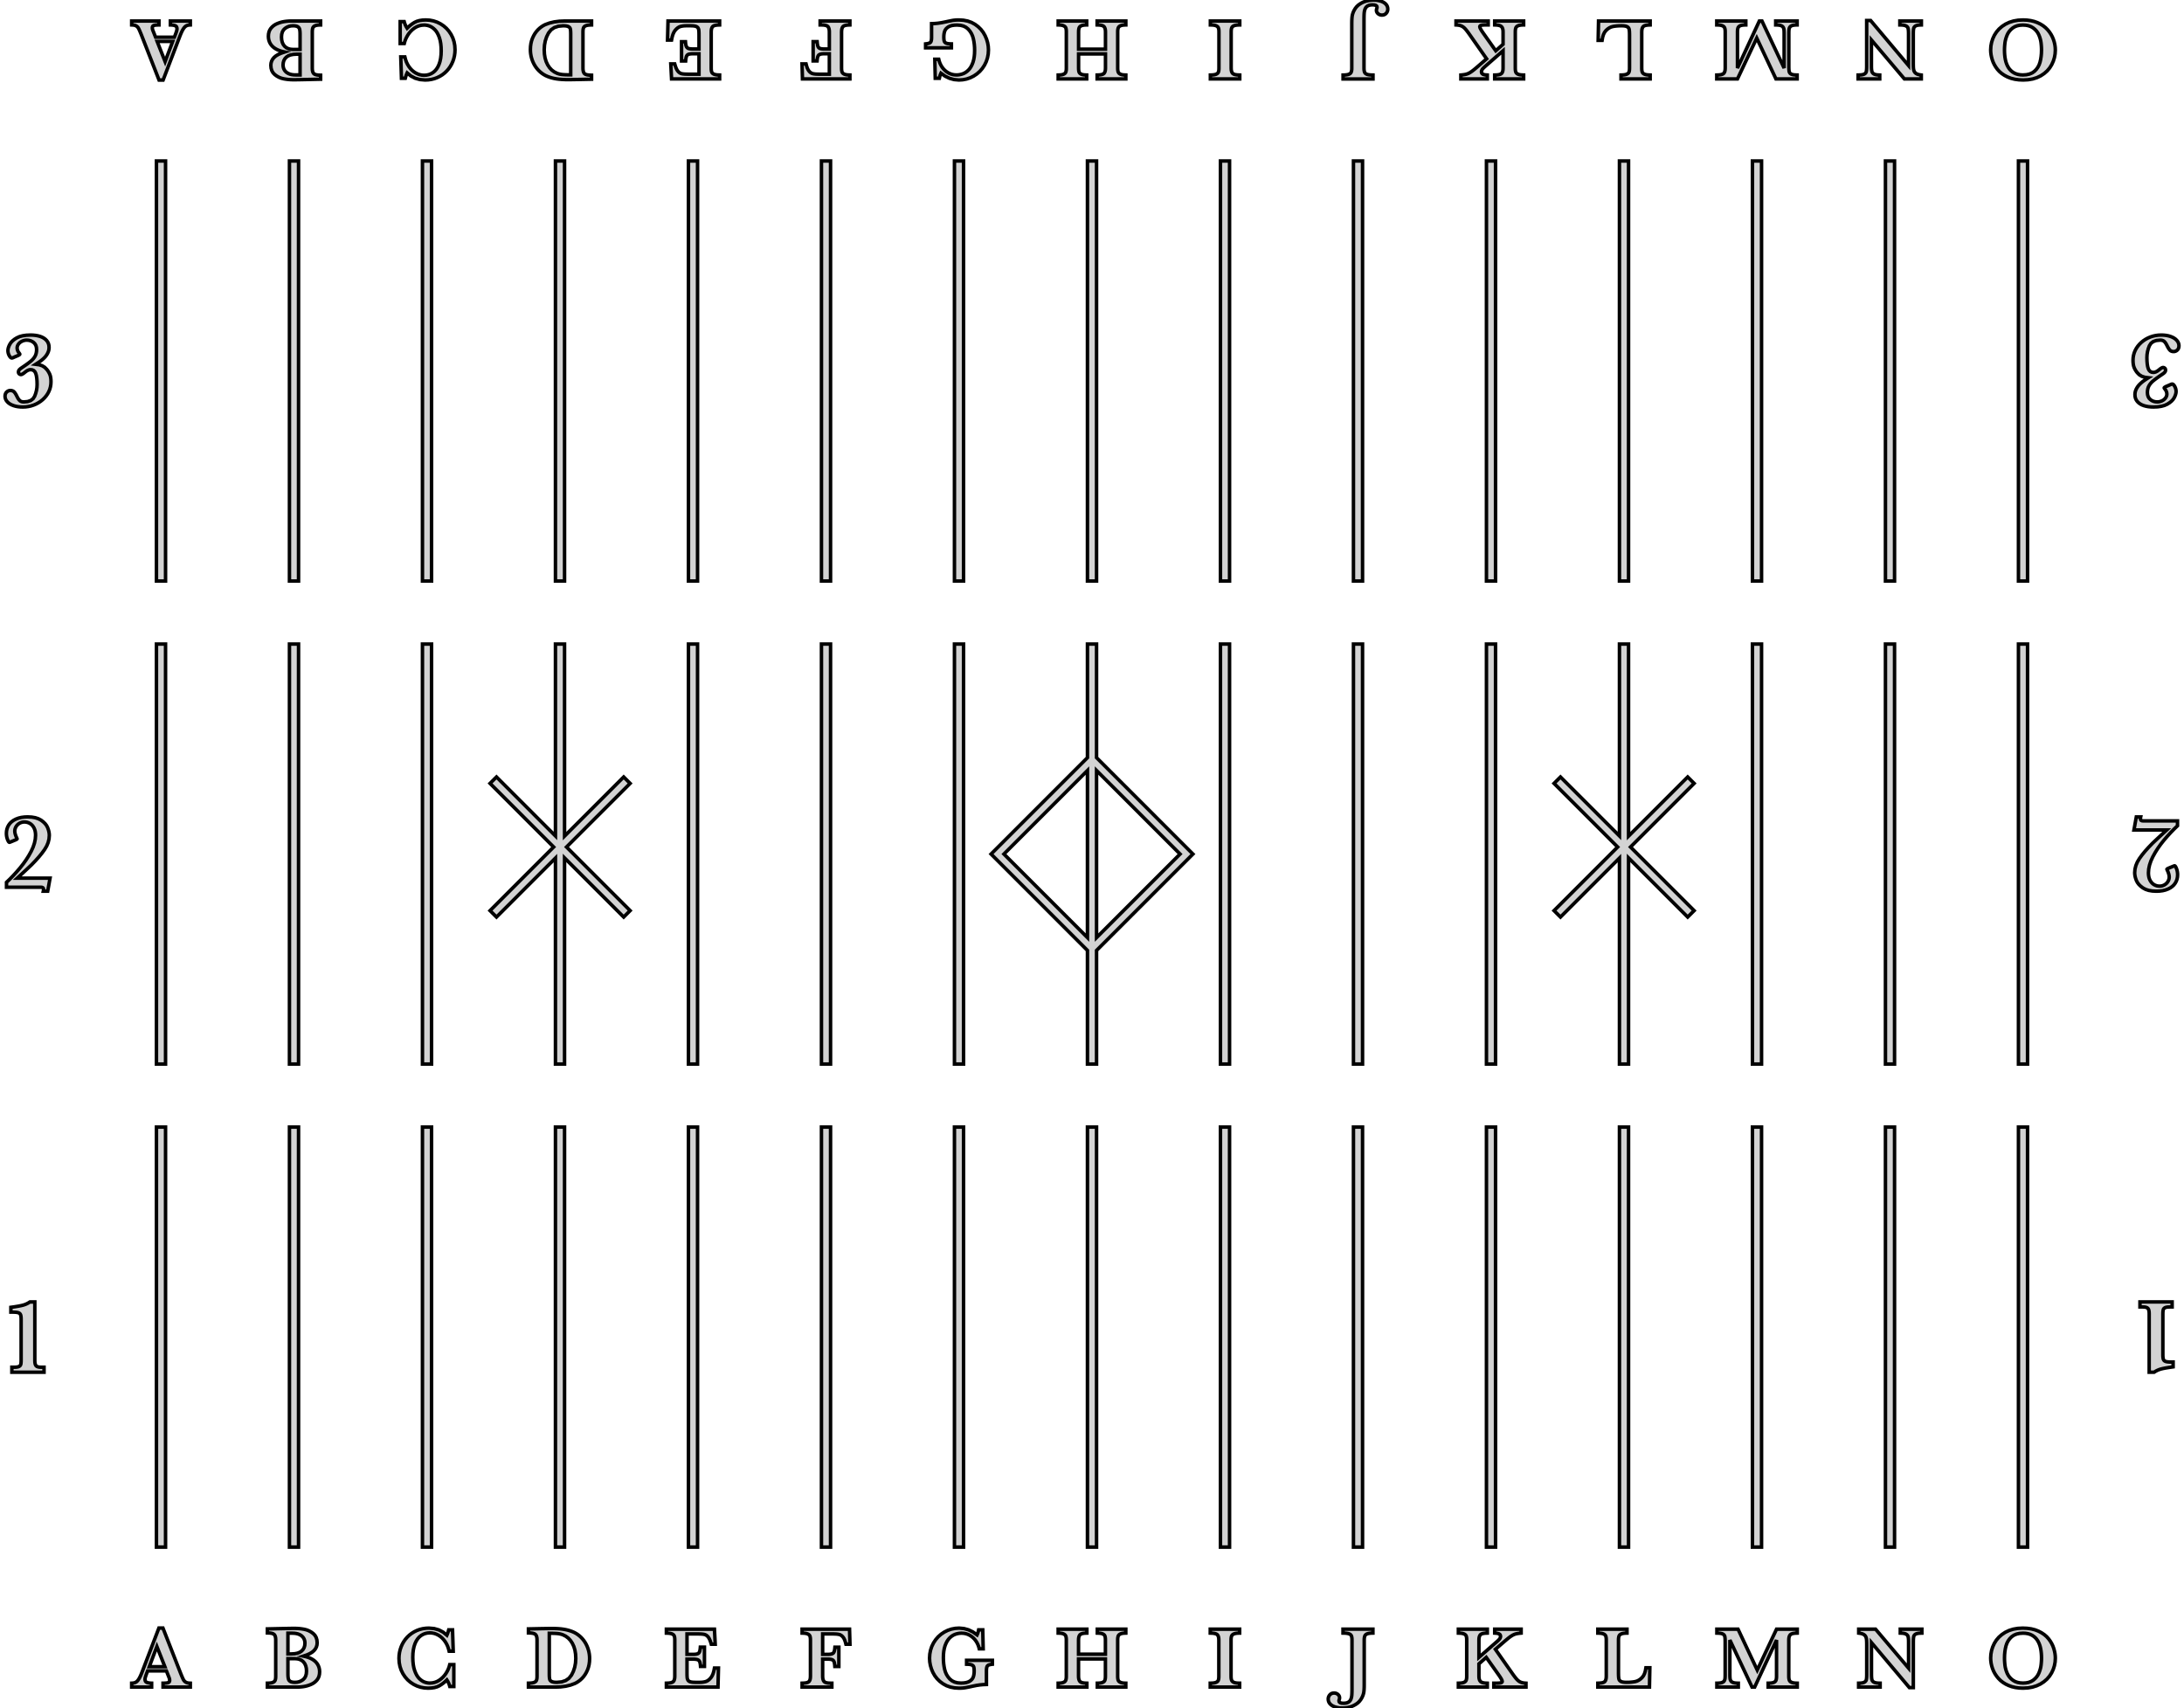 <?xml version="1.0" standalone="no"?>
<!DOCTYPE svg PUBLIC "-//W3C//DTD SVG 1.1//EN" "http://www.w3.org/Graphics/SVG/1.1/DTD/svg11.dtd">
<svg width="312mm" height="244mm" viewBox="37 -271 312 244" xmlns="http://www.w3.org/2000/svg" version="1.1">
<title>OpenSCAD Model</title>
<path d="
M 233.142,-260.282 L 232.882,-260.287 L 232.657,-260.305 L 232.467,-260.333 L 232.311,-260.373 L 232.184,-260.426
 L 232.081,-260.493 L 232.002,-260.574 L 231.946,-260.669 L 231.907,-260.783 L 231.88,-260.919 L 231.863,-261.077
 L 231.858,-261.258 L 231.858,-268.186 L 231.859,-268.469 L 231.864,-268.72 L 231.871,-268.939 L 231.882,-269.126
 L 231.9,-269.292 L 231.929,-269.451 L 231.97,-269.601 L 232.022,-269.742 L 232.089,-269.871 L 232.173,-269.985
 L 232.273,-270.082 L 232.391,-270.163 L 232.53,-270.227 L 232.694,-270.273 L 232.883,-270.301 L 233.096,-270.31
 L 233.368,-270.288 L 233.563,-270.223 L 233.679,-270.114 L 233.718,-269.962 L 233.715,-269.916 L 233.706,-269.866
 L 233.691,-269.81 L 233.669,-269.748 L 233.653,-269.691 L 233.641,-269.634 L 233.635,-269.578 L 233.632,-269.522
 L 233.639,-269.435 L 233.658,-269.351 L 233.691,-269.269 L 233.736,-269.19 L 233.793,-269.116 L 233.859,-269.049
 L 233.935,-268.991 L 234.02,-268.94 L 234.112,-268.898 L 234.21,-268.869 L 234.312,-268.851 L 234.42,-268.845
 L 234.605,-268.861 L 234.768,-268.911 L 234.911,-268.993 L 235.033,-269.108 L 235.131,-269.243 L 235.2,-269.387
 L 235.242,-269.54 L 235.256,-269.7 L 235.24,-269.895 L 235.19,-270.075 L 235.108,-270.242 L 234.994,-270.394
 L 234.85,-270.53 L 234.681,-270.649 L 234.487,-270.75 L 234.267,-270.834 L 234.027,-270.899 L 233.77,-270.946
 L 233.496,-270.974 L 233.206,-270.984 L 233.015,-270.978 L 232.807,-270.959 L 232.583,-270.929 L 232.343,-270.886
 L 232.091,-270.823 L 231.834,-270.73 L 231.571,-270.607 L 231.302,-270.456 L 231.045,-270.273 L 230.817,-270.057
 L 230.618,-269.807 L 230.448,-269.525 L 230.348,-269.317 L 230.269,-269.114 L 230.21,-268.917 L 230.17,-268.725
 L 230.145,-268.518 L 230.127,-268.275 L 230.116,-267.996 L 230.112,-267.681 L 230.112,-261.258 L 230.107,-261.088
 L 230.091,-260.936 L 230.064,-260.804 L 230.027,-260.691 L 229.972,-260.594 L 229.894,-260.51 L 229.793,-260.439
 L 229.668,-260.382 L 229.516,-260.338 L 229.332,-260.307 L 229.116,-260.288 L 228.868,-260.282 L 228.868,-259.72
 L 233.142,-259.72 z
M 98.187,-259.594 L 98.629,-259.659 L 99.052,-259.765 L 99.456,-259.915 L 99.838,-260.102 L 100.192,-260.321
 L 100.518,-260.572 L 100.817,-260.855 L 101.086,-261.166 L 101.322,-261.501 L 101.526,-261.859 L 101.696,-262.241
 L 101.831,-262.639 L 101.927,-263.048 L 101.985,-263.467 L 102.004,-263.895 L 101.969,-264.49 L 101.862,-265.054
 L 101.685,-265.587 L 101.437,-266.09 L 101.129,-266.549 L 100.772,-266.956 L 100.367,-267.308 L 99.914,-267.607
 L 99.427,-267.844 L 98.919,-268.014 L 98.391,-268.116 L 97.842,-268.15 L 97.359,-268.128 L 96.928,-268.063
 L 96.55,-267.954 L 96.225,-267.802 L 95.934,-267.62 L 95.66,-267.421 L 95.403,-267.205 L 95.163,-266.972
 L 95.027,-267.187 L 94.911,-267.415 L 94.816,-267.658 L 94.742,-267.914 L 94.168,-267.914 L 94.168,-264.786
 L 94.754,-264.786 L 94.834,-265.089 L 94.946,-265.393 L 95.091,-265.698 L 95.267,-266.004 L 95.473,-266.298
 L 95.706,-266.565 L 95.966,-266.806 L 96.253,-267.021 L 96.563,-267.197 L 96.891,-267.323 L 97.239,-267.399
 L 97.605,-267.424 L 97.779,-267.415 L 97.959,-267.39 L 98.145,-267.347 L 98.338,-267.287 L 98.533,-267.203
 L 98.728,-267.088 L 98.922,-266.942 L 99.116,-266.765 L 99.302,-266.55 L 99.472,-266.288 L 99.627,-265.981
 L 99.766,-265.627 L 99.881,-265.226 L 99.963,-264.778 L 100.012,-264.282 L 100.029,-263.738 L 100.009,-263.179
 L 99.95,-262.668 L 99.852,-262.206 L 99.714,-261.791 L 99.542,-261.426 L 99.34,-261.11 L 99.107,-260.844
 L 98.844,-260.629 L 98.558,-260.462 L 98.254,-260.342 L 97.932,-260.271 L 97.593,-260.247 L 97.285,-260.267
 L 96.983,-260.327 L 96.688,-260.427 L 96.399,-260.567 L 96.124,-260.745 L 95.867,-260.958 L 95.631,-261.206
 L 95.413,-261.49 L 95.222,-261.803 L 95.062,-262.136 L 94.935,-262.491 L 94.84,-262.868 L 94.253,-262.868
 L 94.351,-259.821 L 94.9,-259.821 L 94.965,-260.058 L 95.03,-260.264 L 95.096,-260.441 L 95.163,-260.588
 L 95.703,-260.144 L 96.31,-259.827 L 96.985,-259.637 L 97.726,-259.573 z
M 174.545,-259.608 L 175.087,-259.714 L 175.607,-259.891 L 176.103,-260.138 L 176.563,-260.446 L 176.973,-260.808
 L 177.332,-261.222 L 177.641,-261.688 L 177.889,-262.194 L 178.066,-262.727 L 178.173,-263.286 L 178.208,-263.871
 L 178.178,-264.389 L 178.088,-264.901 L 177.939,-265.405 L 177.729,-265.903 L 177.46,-266.375 L 177.13,-266.802
 L 176.741,-267.184 L 176.292,-267.521 L 175.789,-267.796 L 175.238,-267.993 L 174.639,-268.11 L 173.992,-268.15
 L 173.747,-268.146 L 173.519,-268.134 L 173.308,-268.114 L 173.113,-268.086 L 172.904,-268.047 L 172.648,-267.996
 L 172.346,-267.933 L 171.997,-267.857 L 171.49,-267.756 L 171.002,-267.683 L 170.532,-267.64 L 170.081,-267.625
 L 170.081,-265.684 L 170.077,-265.501 L 170.064,-265.344 L 170.043,-265.213 L 170.013,-265.107 L 169.973,-265.02
 L 169.918,-264.948 L 169.848,-264.889 L 169.765,-264.844 L 169.664,-264.808 L 169.54,-264.778 L 169.395,-264.752
 L 169.228,-264.731 L 169.228,-264.17 L 172.915,-264.17 L 172.915,-264.731 L 172.687,-264.737 L 172.491,-264.754
 L 172.327,-264.783 L 172.194,-264.823 L 172.087,-264.875 L 172.002,-264.94 L 171.938,-265.019 L 171.896,-265.11
 L 171.868,-265.222 L 171.848,-265.363 L 171.836,-265.533 L 171.832,-265.733 L 171.84,-265.953 L 171.863,-266.163
 L 171.902,-266.362 L 171.957,-266.551 L 172.038,-266.727 L 172.155,-266.889 L 172.308,-267.037 L 172.497,-267.171
 L 172.729,-267.281 L 173.01,-267.361 L 173.339,-267.408 L 173.718,-267.424 L 174.202,-267.388 L 174.627,-267.281
 L 174.995,-267.101 L 175.305,-266.85 L 175.562,-266.549 L 175.772,-266.22 L 175.934,-265.862 L 176.049,-265.476
 L 176.13,-265.072 L 176.187,-264.66 L 176.221,-264.239 L 176.232,-263.81 L 176.218,-263.323 L 176.174,-262.877
 L 176.1,-262.472 L 175.998,-262.106 L 175.87,-261.78 L 175.724,-261.489 L 175.559,-261.235 L 175.375,-261.017
 L 175.178,-260.832 L 174.973,-260.676 L 174.761,-260.551 L 174.542,-260.455 L 174.318,-260.384 L 174.092,-260.334
 L 173.863,-260.303 L 173.633,-260.293 L 173.322,-260.312 L 173.025,-260.368 L 172.741,-260.461 L 172.47,-260.592
 L 172.217,-260.755 L 171.986,-260.945 L 171.776,-261.161 L 171.588,-261.404 L 171.425,-261.667 L 171.291,-261.943
 L 171.184,-262.232 L 171.106,-262.534 L 170.544,-262.534 L 170.606,-259.821 L 171.197,-259.821 L 171.243,-260.038
 L 171.296,-260.231 L 171.356,-260.4 L 171.423,-260.543 L 172.015,-260.119 L 172.639,-259.816 L 173.294,-259.634
 L 173.98,-259.573 z
M 326.743,-259.611 L 327.392,-259.723 L 327.99,-259.911 L 328.538,-260.174 L 329.027,-260.499 L 329.45,-260.871
 L 329.808,-261.291 L 330.1,-261.759 L 330.327,-262.258 L 330.489,-262.772 L 330.586,-263.301 L 330.619,-263.846
 L 330.602,-264.227 L 330.551,-264.608 L 330.466,-264.987 L 330.347,-265.366 L 330.193,-265.737 L 330.002,-266.093
 L 329.775,-266.433 L 329.511,-266.758 L 329.209,-267.059 L 328.865,-267.329 L 328.481,-267.566 L 328.056,-267.771
 L 327.593,-267.937 L 327.095,-268.055 L 326.561,-268.126 L 325.993,-268.15 L 325.3,-268.113 L 324.654,-268.001
 L 324.057,-267.815 L 323.506,-267.555 L 323.012,-267.233 L 322.583,-266.862 L 322.218,-266.442 L 321.917,-265.974
 L 321.682,-265.472 L 321.514,-264.952 L 321.413,-264.414 L 321.38,-263.858 L 321.394,-263.527 L 321.435,-263.188
 L 321.505,-262.839 L 321.603,-262.482 L 321.732,-262.124 L 321.899,-261.775 L 322.103,-261.433 L 322.344,-261.099
 L 322.629,-260.784 L 322.965,-260.496 L 323.352,-260.237 L 323.79,-260.007 L 324.279,-259.817 L 324.817,-259.681
 L 325.405,-259.6 L 326.042,-259.573 z
M 325.627,-260.312 L 325.291,-260.367 L 324.986,-260.46 L 324.711,-260.589 L 324.465,-260.75 L 324.247,-260.937
 L 324.056,-261.15 L 323.893,-261.389 L 323.754,-261.648 L 323.639,-261.922 L 323.545,-262.212 L 323.475,-262.515
 L 323.422,-262.831 L 323.385,-263.157 L 323.363,-263.491 L 323.355,-263.834 L 323.359,-264.082 L 323.371,-264.336
 L 323.392,-264.598 L 323.42,-264.866 L 323.463,-265.141 L 323.531,-265.422 L 323.622,-265.71 L 323.737,-266.005
 L 323.882,-266.291 L 324.065,-266.554 L 324.285,-266.794 L 324.543,-267.012 L 324.84,-267.192 L 325.179,-267.321
 L 325.559,-267.398 L 325.981,-267.424 L 326.406,-267.399 L 326.79,-267.324 L 327.133,-267.199 L 327.434,-267.024
 L 327.696,-266.813 L 327.92,-266.578 L 328.105,-266.321 L 328.252,-266.041 L 328.369,-265.751 L 328.461,-265.465
 L 328.531,-265.182 L 328.576,-264.903 L 328.605,-264.627 L 328.626,-264.358 L 328.639,-264.093 L 328.643,-263.834
 L 328.63,-263.379 L 328.59,-262.942 L 328.525,-262.523 L 328.433,-262.122 L 328.304,-261.746 L 328.127,-261.403
 L 327.904,-261.093 L 327.633,-260.815 L 327.309,-260.587 L 326.928,-260.424 L 326.489,-260.326 L 325.993,-260.293
 z
M 305.533,-260.284 L 305.277,-260.293 L 305.057,-260.318 L 304.875,-260.36 L 304.729,-260.419 L 304.614,-260.493
 L 304.523,-260.581 L 304.455,-260.684 L 304.411,-260.8 L 304.383,-260.937 L 304.363,-261.102 L 304.351,-261.293
 L 304.347,-261.511 L 304.347,-265.29 L 309.061,-259.723 L 311.471,-259.723 L 311.471,-260.284 L 311.275,-260.311
 L 311.102,-260.346 L 310.951,-260.391 L 310.822,-260.446 L 310.713,-260.51 L 310.621,-260.584 L 310.544,-260.666
 L 310.484,-260.758 L 310.437,-260.858 L 310.4,-260.966 L 310.372,-261.082 L 310.353,-261.206 L 310.341,-261.35
 L 310.333,-261.527 L 310.328,-261.735 L 310.326,-261.975 L 310.326,-266.199 L 310.329,-266.441 L 310.34,-266.647
 L 310.358,-266.818 L 310.384,-266.953 L 310.424,-267.064 L 310.489,-267.161 L 310.577,-267.244 L 310.688,-267.313
 L 310.831,-267.368 L 311.011,-267.407 L 311.228,-267.431 L 311.484,-267.438 L 311.484,-268 L 308.408,-268
 L 308.408,-267.438 L 308.68,-267.431 L 308.913,-267.407 L 309.104,-267.368 L 309.256,-267.313 L 309.375,-267.244
 L 309.469,-267.161 L 309.538,-267.064 L 309.582,-266.953 L 309.61,-266.818 L 309.63,-266.647 L 309.642,-266.441
 L 309.646,-266.199 L 309.646,-261.64 L 304.231,-268.072 L 303.667,-268.072 L 303.667,-261.511 L 303.663,-261.267
 L 303.652,-261.06 L 303.633,-260.889 L 303.607,-260.754 L 303.564,-260.645 L 303.497,-260.551 L 303.406,-260.47
 L 303.291,-260.403 L 303.142,-260.351 L 302.952,-260.314 L 302.72,-260.292 L 302.446,-260.284 L 302.446,-259.723
 L 305.533,-259.723 z
M 287.964,-265.564 L 290.708,-259.723 L 293.735,-259.723 L 293.735,-260.284 L 293.464,-260.292 L 293.235,-260.314
 L 293.049,-260.351 L 292.905,-260.403 L 292.793,-260.47 L 292.706,-260.551 L 292.643,-260.646 L 292.603,-260.754
 L 292.579,-260.889 L 292.562,-261.06 L 292.552,-261.267 L 292.549,-261.511 L 292.549,-266.199 L 292.55,-266.383
 L 292.555,-266.543 L 292.562,-266.681 L 292.573,-266.794 L 292.591,-266.893 L 292.619,-266.984 L 292.657,-267.069
 L 292.707,-267.145 L 292.77,-267.214 L 292.849,-267.274 L 292.945,-267.324 L 293.057,-267.365 L 293.189,-267.397
 L 293.347,-267.42 L 293.529,-267.434 L 293.735,-267.438 L 293.735,-268 L 290.671,-268 L 290.671,-267.438
 L 290.876,-267.434 L 291.057,-267.421 L 291.215,-267.399 L 291.349,-267.368 L 291.463,-267.328 L 291.561,-267.279
 L 291.642,-267.22 L 291.707,-267.151 L 291.758,-267.074 L 291.798,-266.99 L 291.828,-266.897 L 291.847,-266.798
 L 291.859,-266.682 L 291.868,-266.544 L 291.873,-266.383 L 291.875,-266.199 L 291.875,-261.273 L 288.708,-268
 L 288.336,-268 L 285.21,-261.273 L 285.21,-266.462 L 285.215,-266.629 L 285.23,-266.778 L 285.253,-266.909
 L 285.287,-267.02 L 285.336,-267.116 L 285.407,-267.2 L 285.499,-267.272 L 285.614,-267.332 L 285.757,-267.378
 L 285.936,-267.412 L 286.152,-267.432 L 286.403,-267.438 L 286.403,-268 L 282.25,-268 L 282.25,-267.438
 L 282.499,-267.431 L 282.715,-267.41 L 282.897,-267.375 L 283.047,-267.325 L 283.168,-267.263 L 283.265,-267.189
 L 283.337,-267.103 L 283.386,-267.005 L 283.418,-266.893 L 283.441,-266.765 L 283.455,-266.622 L 283.459,-266.462
 L 283.459,-261.261 L 283.445,-261.015 L 283.404,-260.807 L 283.334,-260.638 L 283.236,-260.507 L 283.091,-260.41
 L 282.878,-260.34 L 282.598,-260.298 L 282.25,-260.284 L 282.25,-259.723 L 285.21,-259.723 z
M 249.472,-260.284 L 249.106,-260.311 L 248.845,-260.393 L 248.688,-260.531 L 248.636,-260.723 L 248.644,-260.824
 L 248.666,-260.921 L 248.705,-261.012 L 248.758,-261.099 L 248.828,-261.186 L 248.917,-261.282 L 249.024,-261.386
 L 249.149,-261.498 L 251.724,-263.751 L 251.724,-261.26 L 251.711,-261.012 L 251.67,-260.802 L 251.601,-260.633
 L 251.505,-260.503 L 251.362,-260.407 L 251.151,-260.339 L 250.873,-260.297 L 250.526,-260.284 L 250.526,-259.723
 L 254.662,-259.723 L 254.662,-260.284 L 254.413,-260.291 L 254.198,-260.312 L 254.017,-260.347 L 253.87,-260.397
 L 253.752,-260.458 L 253.658,-260.531 L 253.587,-260.614 L 253.54,-260.708 L 253.509,-260.817 L 253.487,-260.945
 L 253.474,-261.093 L 253.47,-261.26 L 253.47,-266.462 L 253.474,-266.629 L 253.489,-266.778 L 253.513,-266.907
 L 253.546,-267.017 L 253.595,-267.112 L 253.667,-267.196 L 253.761,-267.268 L 253.876,-267.329 L 254.021,-267.377
 L 254.2,-267.411 L 254.413,-267.432 L 254.662,-267.438 L 254.662,-268 L 250.526,-268 L 250.526,-267.438
 L 250.848,-267.425 L 251.113,-267.384 L 251.322,-267.316 L 251.475,-267.222 L 251.584,-267.093 L 251.662,-266.923
 L 251.709,-266.713 L 251.724,-266.462 L 251.724,-264.673 L 250.678,-263.751 L 248.899,-266.26 L 248.68,-266.581
 L 248.523,-266.84 L 248.429,-267.039 L 248.398,-267.176 L 248.409,-267.244 L 248.442,-267.3 L 248.496,-267.346
 L 248.573,-267.38 L 248.679,-267.406 L 248.823,-267.424 L 249.005,-267.435 L 249.225,-267.438 L 249.599,-267.438
 L 249.599,-268 L 245.002,-268 L 245.002,-267.438 L 245.226,-267.423 L 245.426,-267.394 L 245.604,-267.353
 L 245.759,-267.298 L 245.9,-267.228 L 246.036,-267.138 L 246.168,-267.031 L 246.295,-266.904 L 246.429,-266.751
 L 246.58,-266.562 L 246.749,-266.337 L 246.935,-266.077 L 249.375,-262.597 L 248.508,-261.846 L 248.194,-261.574
 L 247.926,-261.344 L 247.703,-261.156 L 247.525,-261.01 L 247.372,-260.891 L 247.226,-260.784 L 247.085,-260.69
 L 246.951,-260.607 L 246.819,-260.536 L 246.685,-260.476 L 246.549,-260.426 L 246.411,-260.387 L 246.262,-260.356
 L 246.093,-260.328 L 245.903,-260.304 L 245.694,-260.284 L 245.694,-259.723 L 249.472,-259.723 z
M 214.108,-260.284 L 213.752,-260.298 L 213.466,-260.339 L 213.25,-260.408 L 213.104,-260.504 L 213.006,-260.634
 L 212.936,-260.803 L 212.895,-261.012 L 212.881,-261.261 L 212.881,-266.462 L 212.886,-266.637 L 212.901,-266.791
 L 212.927,-266.924 L 212.963,-267.035 L 213.016,-267.13 L 213.092,-267.212 L 213.191,-267.281 L 213.314,-267.338
 L 213.464,-267.382 L 213.647,-267.413 L 213.861,-267.432 L 214.108,-267.438 L 214.108,-268 L 209.909,-268
 L 209.909,-267.438 L 210.165,-267.432 L 210.385,-267.411 L 210.57,-267.377 L 210.717,-267.329 L 210.836,-267.268
 L 210.932,-267.196 L 211.005,-267.112 L 211.056,-267.017 L 211.091,-266.907 L 211.116,-266.778 L 211.13,-266.629
 L 211.135,-266.462 L 211.135,-261.261 L 211.13,-261.086 L 211.115,-260.932 L 211.089,-260.8 L 211.053,-260.69
 L 211,-260.597 L 210.924,-260.516 L 210.825,-260.446 L 210.702,-260.388 L 210.552,-260.343 L 210.369,-260.31
 L 210.155,-260.291 L 209.909,-260.284 L 209.909,-259.723 L 214.108,-259.723 z
M 139.802,-260.286 L 139.548,-260.293 L 139.33,-260.314 L 139.147,-260.35 L 139,-260.399 L 138.882,-260.461
 L 138.788,-260.533 L 138.718,-260.616 L 138.671,-260.71 L 138.64,-260.819 L 138.618,-260.947 L 138.605,-261.095
 L 138.601,-261.262 L 138.601,-266.461 L 138.615,-266.709 L 138.656,-266.918 L 138.724,-267.087 L 138.82,-267.217
 L 138.964,-267.313 L 139.175,-267.382 L 139.455,-267.423 L 139.802,-267.437 L 139.802,-268 L 132.43,-268
 L 132.362,-265.277 L 132.936,-265.277 L 133.023,-265.718 L 133.138,-266.097 L 133.28,-266.412 L 133.449,-266.665
 L 133.633,-266.865 L 133.819,-267.023 L 134.007,-267.139 L 134.197,-267.214 L 134.39,-267.26 L 134.588,-267.294
 L 134.792,-267.314 L 135,-267.32 L 135.665,-267.32 L 135.875,-267.316 L 136.06,-267.304 L 136.219,-267.283
 L 136.352,-267.253 L 136.464,-267.214 L 136.56,-267.165 L 136.638,-267.106 L 136.7,-267.037 L 136.748,-266.957
 L 136.786,-266.868 L 136.814,-266.77 L 136.831,-266.662 L 136.842,-266.532 L 136.85,-266.37 L 136.854,-266.176
 L 136.856,-265.948 L 136.856,-264.003 L 136.001,-264.003 L 135.798,-264.007 L 135.623,-264.021 L 135.476,-264.044
 L 135.357,-264.076 L 135.258,-264.121 L 135.174,-264.185 L 135.104,-264.266 L 135.048,-264.366 L 135.004,-264.489
 L 134.969,-264.642 L 134.943,-264.826 L 134.926,-265.039 L 134.364,-265.039 L 134.364,-262.286 L 134.951,-262.286
 L 134.969,-262.5 L 134.995,-262.683 L 135.027,-262.835 L 135.067,-262.957 L 135.117,-263.055 L 135.184,-263.136
 L 135.267,-263.2 L 135.366,-263.247 L 135.486,-263.28 L 135.634,-263.304 L 135.81,-263.318 L 136.013,-263.323
 L 136.856,-263.323 L 136.856,-260.403 L 135.305,-260.403 L 135.016,-260.407 L 134.765,-260.42 L 134.553,-260.442
 L 134.38,-260.473 L 134.23,-260.523 L 134.087,-260.602 L 133.952,-260.712 L 133.824,-260.851 L 133.704,-261.03
 L 133.592,-261.26 L 133.486,-261.54 L 133.388,-261.872 L 132.826,-261.872 L 132.936,-259.723 L 139.802,-259.723
 z
M 79.202,-259.612 L 79.363,-259.614 L 79.563,-259.617 L 79.802,-259.621 L 80.078,-259.626 L 80.389,-259.632
 L 80.735,-259.64 L 81.117,-259.648 L 81.522,-259.657 L 81.938,-259.666 L 82.365,-259.676 L 82.802,-259.685
 L 82.802,-260.259 L 82.465,-260.272 L 82.192,-260.312 L 81.983,-260.379 L 81.838,-260.472 L 81.739,-260.6
 L 81.669,-260.77 L 81.626,-260.982 L 81.612,-261.235 L 81.612,-266.46 L 81.617,-266.628 L 81.632,-266.776
 L 81.655,-266.905 L 81.689,-267.015 L 81.738,-267.11 L 81.809,-267.194 L 81.903,-267.266 L 82.018,-267.327
 L 82.162,-267.375 L 82.341,-267.409 L 82.554,-267.43 L 82.802,-267.437 L 82.802,-268 L 78.653,-268
 L 78.409,-267.995 L 78.162,-267.982 L 77.909,-267.959 L 77.652,-267.927 L 77.391,-267.88 L 77.127,-267.814
 L 76.861,-267.729 L 76.591,-267.624 L 76.331,-267.497 L 76.095,-267.342 L 75.882,-267.161 L 75.694,-266.953
 L 75.539,-266.715 L 75.428,-266.446 L 75.362,-266.146 L 75.34,-265.814 L 75.357,-265.531 L 75.408,-265.262
 L 75.494,-265.008 L 75.614,-264.769 L 75.767,-264.547 L 75.953,-264.345 L 76.171,-264.164 L 76.422,-264.003
 L 76.7,-263.862 L 77.002,-263.744 L 77.327,-263.647 L 77.675,-263.572 L 77.184,-263.409 L 76.767,-263.226
 L 76.424,-263.022 L 76.155,-262.797 L 75.952,-262.551 L 75.807,-262.281 L 75.72,-261.989 L 75.691,-261.674
 L 75.727,-261.263 L 75.834,-260.904 L 76.012,-260.595 L 76.262,-260.338 L 76.555,-260.127 L 76.863,-259.957
 L 77.186,-259.829 L 77.525,-259.743 L 77.868,-259.685 L 78.204,-259.644 L 78.532,-259.62 L 78.853,-259.611
 L 79.079,-259.611 z
M 78.878,-263.933 L 78.504,-263.963 L 78.174,-264.05 L 77.889,-264.196 L 77.648,-264.4 L 77.457,-264.657
 L 77.321,-264.961 L 77.239,-265.312 L 77.212,-265.709 L 77.243,-266.102 L 77.336,-266.437 L 77.492,-266.715
 L 77.709,-266.936 L 77.967,-267.104 L 78.241,-267.224 L 78.533,-267.296 L 78.842,-267.32 L 79.064,-267.312
 L 79.254,-267.286 L 79.412,-267.243 L 79.538,-267.183 L 79.637,-267.107 L 79.716,-267.017 L 79.775,-266.912
 L 79.812,-266.792 L 79.836,-266.653 L 79.853,-266.49 L 79.864,-266.301 L 79.867,-266.088 L 79.867,-263.933
 z
M 79.226,-260.296 L 78.947,-260.307 L 78.691,-260.341 L 78.457,-260.397 L 78.246,-260.476 L 78.058,-260.575
 L 77.894,-260.691 L 77.756,-260.825 L 77.641,-260.976 L 77.552,-261.143 L 77.488,-261.323 L 77.449,-261.516
 L 77.436,-261.723 L 77.466,-262.058 L 77.555,-262.357 L 77.703,-262.619 L 77.91,-262.845 L 78.178,-263.026
 L 78.511,-263.156 L 78.907,-263.234 L 79.366,-263.26 L 79.867,-263.26 L 79.867,-260.296 z
M 62.689,-265.815 L 62.812,-266.123 L 62.931,-266.394 L 63.045,-266.628 L 63.156,-266.825 L 63.265,-266.989
 L 63.378,-267.125 L 63.493,-267.232 L 63.611,-267.31 L 63.736,-267.366 L 63.875,-267.406 L 64.026,-267.43
 L 64.191,-267.438 L 64.191,-268 L 61.339,-268 L 61.339,-267.438 L 61.523,-267.432 L 61.694,-267.414
 L 61.854,-267.383 L 62.002,-267.341 L 62.126,-267.275 L 62.215,-267.176 L 62.268,-267.043 L 62.286,-266.876
 L 62.275,-266.76 L 62.243,-266.612 L 62.189,-266.433 L 62.115,-266.222 L 61.913,-265.684 L 59.227,-265.684
 L 58.837,-266.662 L 58.804,-266.757 L 58.782,-266.85 L 58.768,-266.943 L 58.763,-267.035 L 58.777,-267.154
 L 58.82,-267.25 L 58.89,-267.321 L 58.989,-267.368 L 59.119,-267.399 L 59.282,-267.421 L 59.479,-267.434
 L 59.709,-267.438 L 59.709,-268 L 55.81,-268 L 55.81,-267.438 L 56.003,-267.43 L 56.173,-267.406
 L 56.32,-267.365 L 56.444,-267.307 L 56.551,-267.235 L 56.646,-267.148 L 56.728,-267.048 L 56.798,-266.935
 L 56.871,-266.787 L 56.963,-266.583 L 57.073,-266.324 L 57.201,-266.01 L 59.721,-259.564 L 60.301,-259.564
 z
M 59.447,-265.085 L 61.675,-265.085 L 60.588,-262.2 z
M 192.241,-260.284 L 191.996,-260.291 L 191.786,-260.313 L 191.609,-260.349 L 191.467,-260.4 L 191.354,-260.463
 L 191.263,-260.536 L 191.195,-260.62 L 191.151,-260.714 L 191.121,-260.823 L 191.1,-260.95 L 191.088,-261.096
 L 191.083,-261.261 L 191.083,-263.3 L 194.925,-263.3 L 194.925,-261.261 L 194.912,-261.017 L 194.871,-260.81
 L 194.803,-260.641 L 194.708,-260.509 L 194.566,-260.411 L 194.356,-260.34 L 194.078,-260.298 L 193.733,-260.284
 L 193.733,-259.723 L 197.834,-259.723 L 197.834,-260.284 L 197.592,-260.291 L 197.383,-260.313 L 197.208,-260.349
 L 197.067,-260.4 L 196.953,-260.463 L 196.861,-260.536 L 196.791,-260.62 L 196.744,-260.714 L 196.712,-260.822
 L 196.689,-260.95 L 196.675,-261.096 L 196.671,-261.26 L 196.671,-266.462 L 196.675,-266.627 L 196.69,-266.774
 L 196.714,-266.903 L 196.747,-267.014 L 196.796,-267.11 L 196.869,-267.195 L 196.964,-267.268 L 197.082,-267.329
 L 197.226,-267.377 L 197.399,-267.411 L 197.602,-267.432 L 197.834,-267.438 L 197.834,-268 L 193.733,-268
 L 193.733,-267.438 L 194.081,-267.424 L 194.36,-267.38 L 194.57,-267.308 L 194.711,-267.207 L 194.805,-267.073
 L 194.872,-266.905 L 194.912,-266.701 L 194.925,-266.462 L 194.925,-263.98 L 191.083,-263.98 L 191.083,-266.462
 L 191.088,-266.625 L 191.102,-266.77 L 191.125,-266.899 L 191.157,-267.011 L 191.205,-267.109 L 191.275,-267.194
 L 191.369,-267.268 L 191.486,-267.329 L 191.629,-267.377 L 191.803,-267.411 L 192.007,-267.432 L 192.241,-267.438
 L 192.241,-268 L 188.169,-268 L 188.169,-267.438 L 188.413,-267.431 L 188.624,-267.408 L 188.802,-267.37
 L 188.947,-267.316 L 189.063,-267.25 L 189.156,-267.175 L 189.224,-267.09 L 189.268,-266.996 L 189.296,-266.888
 L 189.316,-266.763 L 189.328,-266.621 L 189.332,-266.462 L 189.332,-261.26 L 189.328,-261.096 L 189.315,-260.95
 L 189.293,-260.822 L 189.262,-260.714 L 189.216,-260.62 L 189.147,-260.536 L 189.055,-260.463 L 188.941,-260.4
 L 188.798,-260.349 L 188.622,-260.313 L 188.412,-260.291 L 188.169,-260.284 L 188.169,-259.723 L 192.241,-259.723
 z
M 158.414,-260.286 L 158.168,-260.293 L 157.955,-260.314 L 157.775,-260.35 L 157.629,-260.399 L 157.51,-260.461
 L 157.415,-260.533 L 157.344,-260.617 L 157.295,-260.71 L 157.263,-260.819 L 157.24,-260.948 L 157.227,-261.095
 L 157.222,-261.263 L 157.222,-266.462 L 157.236,-266.708 L 157.276,-266.916 L 157.344,-267.085 L 157.439,-267.216
 L 157.582,-267.313 L 157.792,-267.383 L 158.069,-267.424 L 158.414,-267.438 L 158.414,-268 L 154.164,-268
 L 154.164,-267.438 L 154.335,-267.438 L 154.673,-267.424 L 154.943,-267.379 L 155.145,-267.305 L 155.278,-267.2
 L 155.365,-267.065 L 155.427,-266.897 L 155.464,-266.696 L 155.477,-266.462 L 155.477,-264.003 L 154.726,-264.003
 L 154.54,-264.008 L 154.379,-264.022 L 154.242,-264.047 L 154.131,-264.082 L 154.039,-264.129 L 153.961,-264.193
 L 153.898,-264.273 L 153.85,-264.368 L 153.812,-264.489 L 153.78,-264.643 L 153.755,-264.83 L 153.737,-265.051
 L 153.164,-265.051 L 153.164,-262.298 L 153.725,-262.298 L 153.753,-262.592 L 153.801,-262.83 L 153.869,-263.011
 L 153.957,-263.134 L 154.077,-263.216 L 154.241,-263.276 L 154.449,-263.311 L 154.702,-263.323 L 155.477,-263.323
 L 155.477,-260.403 L 154,-260.403 L 153.735,-260.407 L 153.5,-260.421 L 153.297,-260.444 L 153.124,-260.476
 L 152.971,-260.528 L 152.825,-260.61 L 152.687,-260.722 L 152.557,-260.866 L 152.436,-261.047 L 152.329,-261.275
 L 152.234,-261.55 L 152.151,-261.871 L 151.577,-261.871 L 151.638,-259.723 L 158.414,-259.723 z
M 272.738,-260.284 L 272.491,-260.291 L 272.277,-260.312 L 272.096,-260.346 L 271.947,-260.394 L 271.826,-260.455
 L 271.729,-260.526 L 271.656,-260.609 L 271.607,-260.703 L 271.575,-260.812 L 271.552,-260.941 L 271.539,-261.091
 L 271.534,-261.261 L 271.534,-266.46 L 271.548,-266.709 L 271.589,-266.918 L 271.658,-267.087 L 271.754,-267.217
 L 271.898,-267.313 L 272.11,-267.382 L 272.39,-267.423 L 272.738,-267.437 L 272.738,-268 L 265.363,-268
 L 265.308,-265.233 L 265.87,-265.233 L 265.946,-265.679 L 266.064,-266.062 L 266.225,-266.385 L 266.428,-266.646
 L 266.658,-266.854 L 266.897,-267.018 L 267.146,-267.138 L 267.405,-267.214 L 267.68,-267.26 L 267.977,-267.294
 L 268.295,-267.314 L 268.635,-267.32 L 268.893,-267.313 L 269.113,-267.289 L 269.293,-267.25 L 269.435,-267.195
 L 269.545,-267.125 L 269.632,-267.04 L 269.695,-266.941 L 269.734,-266.826 L 269.758,-266.684 L 269.775,-266.503
 L 269.785,-266.281 L 269.789,-266.021 L 269.789,-261.261 L 269.784,-261.086 L 269.768,-260.932 L 269.742,-260.8
 L 269.706,-260.69 L 269.654,-260.597 L 269.578,-260.516 L 269.48,-260.446 L 269.358,-260.388 L 269.21,-260.343
 L 269.029,-260.31 L 268.817,-260.291 L 268.573,-260.284 L 268.573,-259.723 L 272.738,-259.723 z
M 118.317,-259.624 L 118.472,-259.627 L 118.695,-259.631 L 118.988,-259.636 L 119.279,-259.641 L 119.5,-259.645
 L 119.651,-259.647 L 119.732,-259.648 L 121.508,-259.685 L 121.508,-260.259 L 121.149,-260.272 L 120.862,-260.314
 L 120.646,-260.382 L 120.501,-260.478 L 120.404,-260.608 L 120.336,-260.777 L 120.295,-260.987 L 120.281,-261.235
 L 120.281,-266.46 L 120.286,-266.636 L 120.301,-266.79 L 120.327,-266.922 L 120.363,-267.034 L 120.416,-267.128
 L 120.492,-267.21 L 120.592,-267.279 L 120.714,-267.336 L 120.865,-267.38 L 121.047,-267.412 L 121.261,-267.43
 L 121.508,-267.437 L 121.508,-268 L 117.731,-268 L 116.924,-267.968 L 116.182,-267.872 L 115.505,-267.712
 L 114.893,-267.487 L 114.623,-267.35 L 114.361,-267.183 L 114.107,-266.987 L 113.862,-266.761 L 113.632,-266.504
 L 113.424,-266.218 L 113.238,-265.902 L 113.075,-265.555 L 112.941,-265.182 L 112.846,-264.788 L 112.789,-264.372
 L 112.77,-263.934 L 112.78,-263.614 L 112.812,-263.301 L 112.866,-262.994 L 112.941,-262.695 L 113.035,-262.404
 L 113.147,-262.125 L 113.278,-261.856 L 113.426,-261.599 L 113.592,-261.354 L 113.776,-261.123 L 113.978,-260.905
 L 114.198,-260.701 L 114.432,-260.515 L 114.677,-260.351 L 114.932,-260.209 L 115.198,-260.088 L 115.502,-259.974
 L 115.82,-259.877 L 116.153,-259.797 L 116.501,-259.734 L 116.876,-259.686 L 117.289,-259.651 L 117.741,-259.631
 L 118.231,-259.624 z
M 118.168,-260.31 L 117.85,-260.317 L 117.577,-260.33 L 117.349,-260.347 L 117.146,-260.374 L 116.948,-260.414
 L 116.756,-260.467 L 116.57,-260.533 L 116.171,-260.735 L 115.816,-261.002 L 115.504,-261.337 L 115.237,-261.739
 L 115.022,-262.2 L 114.868,-262.713 L 114.776,-263.279 L 114.745,-263.896 L 114.784,-264.551 L 114.899,-265.167
 L 115.091,-265.744 L 115.359,-266.283 L 115.72,-266.737 L 116.19,-267.061 L 116.768,-267.255 L 117.456,-267.32
 L 117.689,-267.313 L 117.89,-267.291 L 118.059,-267.253 L 118.194,-267.201 L 118.301,-267.135 L 118.385,-267.055
 L 118.445,-266.961 L 118.481,-266.853 L 118.502,-266.722 L 118.518,-266.557 L 118.527,-266.357 L 118.53,-266.124
 L 118.53,-260.308 z
M 193.65,-248 L 192.35,-248 L 192.35,-188 L 193.65,-188 z
M 288.65,-248 L 287.35,-248 L 287.35,-188 L 288.65,-188 z
M 79.65,-248 L 78.35,-248 L 78.35,-188 L 79.65,-188 z
M 98.65,-248 L 97.35,-248 L 97.35,-188 L 98.65,-188 z
M 117.65,-248 L 116.35,-248 L 116.35,-188 L 117.65,-188 z
M 307.65,-248 L 306.35,-248 L 306.35,-188 L 307.65,-188 z
M 60.65,-248 L 59.35,-248 L 59.35,-188 L 60.65,-188 z
M 269.65,-248 L 268.35,-248 L 268.35,-188 L 269.65,-188 z
M 326.65,-248 L 325.35,-248 L 325.35,-188 L 326.65,-188 z
M 174.65,-248 L 173.35,-248 L 173.35,-188 L 174.65,-188 z
M 136.65,-248 L 135.35,-248 L 135.35,-188 L 136.65,-188 z
M 250.65,-248 L 249.35,-248 L 249.35,-188 L 250.65,-188 z
M 231.65,-248 L 230.35,-248 L 230.35,-188 L 231.65,-188 z
M 155.65,-248 L 154.35,-248 L 154.35,-188 L 155.65,-188 z
M 212.65,-248 L 211.35,-248 L 211.35,-188 L 212.65,-188 z
M 40.66,-212.878 L 41.054,-212.93 L 41.436,-213.016 L 41.807,-213.137 L 42.162,-213.289 L 42.496,-213.469
 L 42.809,-213.677 L 43.102,-213.913 L 43.367,-214.173 L 43.601,-214.451 L 43.804,-214.747 L 43.974,-215.063
 L 44.11,-215.393 L 44.206,-215.736 L 44.264,-216.091 L 44.284,-216.458 L 44.274,-216.773 L 44.243,-217.054
 L 44.192,-217.3 L 44.12,-217.511 L 44.032,-217.701 L 43.93,-217.884 L 43.816,-218.059 L 43.688,-218.227
 L 43.389,-218.531 L 43.023,-218.754 L 42.589,-218.896 L 42.087,-218.959 L 42.279,-219.082 L 42.456,-219.197
 L 42.615,-219.304 L 42.757,-219.403 L 42.893,-219.504 L 43.031,-219.617 L 43.172,-219.741 L 43.316,-219.877
 L 43.456,-220.025 L 43.584,-220.187 L 43.702,-220.361 L 43.808,-220.549 L 43.896,-220.746 L 43.959,-220.95
 L 43.997,-221.161 L 44.009,-221.377 L 43.988,-221.657 L 43.923,-221.914 L 43.814,-222.148 L 43.662,-222.359
 L 43.473,-222.546 L 43.253,-222.706 L 43.002,-222.841 L 42.719,-222.949 L 42.41,-223.032 L 42.079,-223.092
 L 41.727,-223.127 L 41.354,-223.139 L 40.767,-223.114 L 40.246,-223.039 L 39.79,-222.915 L 39.399,-222.74
 L 39.069,-222.533 L 38.793,-222.312 L 38.572,-222.078 L 38.407,-221.829 L 38.286,-221.581 L 38.2,-221.347
 L 38.148,-221.127 L 38.131,-220.922 L 38.143,-220.737 L 38.178,-220.556 L 38.236,-220.379 L 38.318,-220.205
 L 38.411,-220.055 L 38.503,-219.948 L 38.594,-219.883 L 38.684,-219.862 L 38.745,-219.868 L 38.813,-219.886
 L 38.891,-219.916 L 38.976,-219.959 L 39.604,-220.227 L 39.753,-220.317 L 39.786,-220.34 L 39.809,-220.364
 L 39.823,-220.388 L 39.828,-220.414 L 39.82,-220.437 L 39.798,-220.476 L 39.761,-220.53 L 39.708,-220.601
 L 39.594,-220.765 L 39.513,-220.936 L 39.464,-221.116 L 39.447,-221.302 L 39.459,-221.443 L 39.495,-221.58
 L 39.554,-221.715 L 39.638,-221.847 L 39.741,-221.971 L 39.861,-222.081 L 39.998,-222.178 L 40.152,-222.261
 L 40.315,-222.328 L 40.481,-222.376 L 40.649,-222.405 L 40.819,-222.414 L 41.099,-222.393 L 41.359,-222.328
 L 41.597,-222.221 L 41.814,-222.071 L 41.995,-221.88 L 42.125,-221.649 L 42.202,-221.38 L 42.228,-221.071
 L 42.215,-220.804 L 42.174,-220.558 L 42.107,-220.331 L 42.012,-220.123 L 41.892,-219.929 L 41.748,-219.742
 L 41.581,-219.563 L 41.389,-219.392 L 41.155,-219.207 L 40.857,-218.987 L 40.497,-218.733 L 40.074,-218.444
 L 39.972,-218.374 L 39.883,-218.304 L 39.808,-218.235 L 39.745,-218.168 L 39.697,-218.098 L 39.662,-218.024
 L 39.641,-217.945 L 39.634,-217.862 L 39.641,-217.781 L 39.662,-217.709 L 39.697,-217.646 L 39.745,-217.593
 L 39.803,-217.551 L 39.865,-217.52 L 39.93,-217.502 L 39.999,-217.496 L 40.107,-217.519 L 40.245,-217.588
 L 40.412,-217.702 L 40.609,-217.862 L 40.81,-218.009 L 41.004,-218.114 L 41.19,-218.177 L 41.368,-218.198
 L 41.615,-218.165 L 41.82,-218.066 L 41.982,-217.902 L 42.101,-217.672 L 42.188,-217.374 L 42.249,-217.008
 L 42.286,-216.574 L 42.299,-216.071 L 42.277,-215.648 L 42.212,-215.229 L 42.103,-214.814 L 41.952,-214.403
 L 41.725,-214.046 L 41.392,-213.79 L 40.951,-213.637 L 40.404,-213.586 L 40.238,-213.596 L 40.091,-213.627
 L 39.962,-213.678 L 39.852,-213.75 L 39.752,-213.846 L 39.653,-213.97 L 39.554,-214.122 L 39.457,-214.302
 L 39.35,-214.519 L 39.245,-214.706 L 39.143,-214.864 L 39.043,-214.992 L 38.934,-215.092 L 38.803,-215.163
 L 38.652,-215.206 L 38.48,-215.22 L 38.335,-215.206 L 38.198,-215.165 L 38.07,-215.096 L 37.95,-215
 L 37.849,-214.879 L 37.777,-214.738 L 37.733,-214.575 L 37.719,-214.391 L 37.739,-214.18 L 37.8,-213.978
 L 37.902,-213.786 L 38.044,-213.604 L 38.221,-213.436 L 38.431,-213.289 L 38.671,-213.162 L 38.943,-213.055
 L 39.24,-212.97 L 39.558,-212.909 L 39.897,-212.873 L 40.255,-212.861 z
M 345.233,-212.886 L 345.754,-212.961 L 346.21,-213.085 L 346.601,-213.26 L 346.932,-213.467 L 347.207,-213.688
 L 347.428,-213.922 L 347.593,-214.171 L 347.714,-214.419 L 347.8,-214.653 L 347.852,-214.873 L 347.869,-215.078
 L 347.857,-215.263 L 347.822,-215.444 L 347.764,-215.621 L 347.682,-215.795 L 347.589,-215.945 L 347.497,-216.052
 L 347.406,-216.117 L 347.316,-216.138 L 347.255,-216.132 L 347.187,-216.114 L 347.109,-216.084 L 347.024,-216.041
 L 346.396,-215.773 L 346.284,-215.705 L 346.247,-215.683 L 346.214,-215.66 L 346.191,-215.636 L 346.177,-215.612
 L 346.172,-215.586 L 346.18,-215.563 L 346.202,-215.524 L 346.239,-215.47 L 346.292,-215.399 L 346.406,-215.235
 L 346.487,-215.064 L 346.536,-214.884 L 346.553,-214.698 L 346.541,-214.557 L 346.505,-214.42 L 346.446,-214.285
 L 346.363,-214.153 L 346.259,-214.029 L 346.139,-213.919 L 346.002,-213.822 L 345.848,-213.739 L 345.685,-213.672
 L 345.519,-213.624 L 345.351,-213.595 L 345.181,-213.586 L 344.901,-213.607 L 344.641,-213.672 L 344.403,-213.779
 L 344.186,-213.929 L 344.005,-214.12 L 343.875,-214.351 L 343.798,-214.62 L 343.772,-214.929 L 343.785,-215.196
 L 343.826,-215.442 L 343.893,-215.669 L 343.988,-215.877 L 344.108,-216.071 L 344.252,-216.258 L 344.419,-216.437
 L 344.611,-216.608 L 344.845,-216.793 L 345.143,-217.013 L 345.503,-217.267 L 345.926,-217.556 L 346.028,-217.626
 L 346.117,-217.696 L 346.192,-217.765 L 346.254,-217.832 L 346.303,-217.902 L 346.338,-217.976 L 346.359,-218.055
 L 346.366,-218.138 L 346.359,-218.219 L 346.338,-218.291 L 346.303,-218.354 L 346.254,-218.407 L 346.197,-218.449
 L 346.135,-218.48 L 346.07,-218.498 L 346.001,-218.504 L 345.893,-218.481 L 345.755,-218.412 L 345.588,-218.298
 L 345.391,-218.138 L 345.19,-217.991 L 344.996,-217.886 L 344.81,-217.823 L 344.632,-217.802 L 344.385,-217.835
 L 344.18,-217.934 L 344.018,-218.098 L 343.899,-218.328 L 343.812,-218.626 L 343.751,-218.992 L 343.714,-219.426
 L 343.701,-219.929 L 343.723,-220.352 L 343.788,-220.771 L 343.896,-221.186 L 344.048,-221.597 L 344.275,-221.954
 L 344.609,-222.21 L 345.049,-222.363 L 345.596,-222.414 L 345.762,-222.404 L 345.909,-222.373 L 346.038,-222.322
 L 346.148,-222.25 L 346.248,-222.154 L 346.347,-222.03 L 346.446,-221.878 L 346.543,-221.698 L 346.65,-221.481
 L 346.755,-221.294 L 346.857,-221.136 L 346.957,-221.008 L 347.066,-220.908 L 347.197,-220.837 L 347.348,-220.794
 L 347.52,-220.78 L 347.665,-220.794 L 347.802,-220.835 L 347.93,-220.904 L 348.05,-221 L 348.151,-221.121
 L 348.223,-221.262 L 348.266,-221.425 L 348.281,-221.609 L 348.261,-221.82 L 348.2,-222.022 L 348.098,-222.214
 L 347.956,-222.396 L 347.779,-222.564 L 347.569,-222.711 L 347.329,-222.838 L 347.057,-222.945 L 346.76,-223.03
 L 346.442,-223.091 L 346.104,-223.127 L 345.745,-223.139 L 345.34,-223.122 L 344.946,-223.07 L 344.564,-222.984
 L 344.193,-222.863 L 343.838,-222.711 L 343.504,-222.531 L 343.191,-222.323 L 342.899,-222.087 L 342.633,-221.827
 L 342.399,-221.549 L 342.196,-221.253 L 342.026,-220.937 L 341.89,-220.607 L 341.794,-220.264 L 341.735,-219.909
 L 341.716,-219.542 L 341.726,-219.227 L 341.757,-218.946 L 341.808,-218.7 L 341.88,-218.489 L 341.968,-218.299
 L 342.07,-218.116 L 342.184,-217.941 L 342.312,-217.773 L 342.611,-217.469 L 342.977,-217.246 L 343.411,-217.104
 L 343.913,-217.041 L 343.721,-216.918 L 343.545,-216.803 L 343.385,-216.696 L 343.243,-216.597 L 343.107,-216.496
 L 342.969,-216.383 L 342.828,-216.259 L 342.684,-216.123 L 342.544,-215.975 L 342.416,-215.813 L 342.298,-215.639
 L 342.192,-215.451 L 342.104,-215.254 L 342.041,-215.05 L 342.003,-214.839 L 341.991,-214.623 L 342.012,-214.343
 L 342.077,-214.086 L 342.186,-213.852 L 342.338,-213.641 L 342.527,-213.454 L 342.747,-213.294 L 342.998,-213.159
 L 343.281,-213.051 L 343.59,-212.968 L 343.921,-212.908 L 344.273,-212.873 L 344.646,-212.861 z
M 231.65,-179 L 230.35,-179 L 230.35,-119 L 231.65,-119 z
M 174.65,-179 L 173.35,-179 L 173.35,-119 L 174.65,-119 z
M 269.65,-148.449 L 278.098,-140 L 279.018,-140.92 L 269.931,-150.006 L 279.018,-159.092 L 278.098,-160.012
 L 269.65,-151.563 L 269.65,-179 L 268.35,-179 L 268.35,-151.587 L 259.926,-160.012 L 259.006,-159.092
 L 268.093,-150.006 L 259.006,-140.92 L 259.926,-140 L 268.35,-148.425 L 268.35,-119 L 269.65,-119
 z
M 326.65,-179 L 325.35,-179 L 325.35,-119 L 326.65,-119 z
M 307.65,-179 L 306.35,-179 L 306.35,-119 L 307.65,-119 z
M 79.65,-179 L 78.35,-179 L 78.35,-119 L 79.65,-119 z
M 98.65,-179 L 97.35,-179 L 97.35,-119 L 98.65,-119 z
M 117.65,-148.449 L 126.098,-140 L 127.018,-140.92 L 117.931,-150.006 L 127.018,-159.092 L 126.098,-160.012
 L 117.65,-151.563 L 117.65,-179 L 116.35,-179 L 116.35,-151.587 L 107.926,-160.012 L 107.006,-159.092
 L 116.093,-150.006 L 107.006,-140.92 L 107.926,-140 L 116.35,-148.425 L 116.35,-119 L 117.65,-119
 z
M 288.65,-179 L 287.35,-179 L 287.35,-119 L 288.65,-119 z
M 60.65,-179 L 59.35,-179 L 59.35,-119 L 60.65,-119 z
M 250.65,-179 L 249.35,-179 L 249.35,-119 L 250.65,-119 z
M 193.65,-135.231 L 207.419,-149 L 193.65,-162.769 L 193.65,-179 L 192.35,-179 L 192.35,-162.769
 L 178.581,-149 L 192.35,-135.231 L 192.35,-119 L 193.65,-119 z
M 180.419,-149 L 192.35,-160.931 L 192.35,-137.069 z
M 193.65,-160.931 L 205.581,-149 L 193.65,-137.069 z
M 136.65,-179 L 135.35,-179 L 135.35,-119 L 136.65,-119 z
M 155.65,-179 L 154.35,-179 L 154.35,-119 L 155.65,-119 z
M 212.65,-179 L 211.35,-179 L 211.35,-119 L 212.65,-119 z
M 44.149,-145.557 L 39.459,-145.557 L 39.538,-145.63 L 39.67,-145.752 L 39.855,-145.923 L 40.093,-146.144
 L 40.351,-146.382 L 40.594,-146.607 L 40.822,-146.82 L 41.036,-147.021 L 41.221,-147.194 L 41.361,-147.327
 L 41.458,-147.418 L 41.51,-147.469 L 42.068,-148.047 L 42.563,-148.601 L 42.996,-149.131 L 43.366,-149.638
 L 43.663,-150.136 L 43.875,-150.641 L 44.002,-151.153 L 44.044,-151.672 L 44.029,-151.935 L 43.984,-152.207
 L 43.908,-152.489 L 43.802,-152.781 L 43.652,-153.07 L 43.446,-153.343 L 43.182,-153.6 L 42.862,-153.842
 L 42.481,-154.046 L 42.037,-154.192 L 41.529,-154.279 L 40.956,-154.308 L 40.482,-154.289 L 40.045,-154.231
 L 39.645,-154.134 L 39.282,-153.998 L 38.958,-153.83 L 38.679,-153.633 L 38.444,-153.41 L 38.252,-153.158
 L 38.104,-152.885 L 37.998,-152.594 L 37.934,-152.287 L 37.913,-151.963 L 37.922,-151.729 L 37.952,-151.504
 L 38.001,-151.288 L 38.07,-151.082 L 38.146,-150.906 L 38.218,-150.78 L 38.284,-150.704 L 38.346,-150.679
 L 38.382,-150.685 L 38.442,-150.705 L 38.527,-150.738 L 38.638,-150.783 L 39.124,-150.985 L 39.261,-151.044
 L 39.359,-151.095 L 39.418,-151.138 L 39.438,-151.172 L 39.436,-151.188 L 39.432,-151.205 L 39.425,-151.225
 L 39.415,-151.246 L 39.282,-151.545 L 39.186,-151.816 L 39.129,-152.057 L 39.109,-152.269 L 39.121,-152.435
 L 39.154,-152.598 L 39.21,-152.756 L 39.288,-152.911 L 39.386,-153.056 L 39.502,-153.186 L 39.636,-153.301
 L 39.787,-153.4 L 39.951,-153.48 L 40.124,-153.537 L 40.305,-153.572 L 40.494,-153.583 L 40.696,-153.57
 L 40.892,-153.532 L 41.081,-153.468 L 41.265,-153.378 L 41.437,-153.261 L 41.593,-153.116 L 41.731,-152.944
 L 41.853,-152.743 L 41.953,-152.516 L 42.024,-152.265 L 42.066,-151.988 L 42.08,-151.687 L 42.041,-151.134
 L 41.922,-150.565 L 41.724,-149.979 L 41.447,-149.377 L 41.11,-148.772 L 40.734,-148.177 L 40.318,-147.593
 L 39.862,-147.018 L 39.385,-146.463 L 38.903,-145.935 L 38.418,-145.435 L 37.928,-144.962 L 37.928,-144.262
 L 42.85,-144.262 L 43.013,-144.243 L 43.13,-144.186 L 43.2,-144.09 L 43.223,-143.956 L 43.221,-143.904
 L 43.214,-143.843 L 43.202,-143.773 L 43.186,-143.695 L 43.813,-143.695 z
M 345.518,-143.711 L 345.955,-143.769 L 346.355,-143.866 L 346.718,-144.002 L 347.042,-144.17 L 347.321,-144.367
 L 347.556,-144.59 L 347.748,-144.842 L 347.896,-145.115 L 348.002,-145.406 L 348.066,-145.713 L 348.087,-146.037
 L 348.077,-146.271 L 348.048,-146.496 L 347.999,-146.712 L 347.93,-146.918 L 347.854,-147.094 L 347.783,-147.22
 L 347.716,-147.296 L 347.653,-147.321 L 347.618,-147.315 L 347.558,-147.295 L 347.473,-147.262 L 347.362,-147.217
 L 346.876,-147.015 L 346.739,-146.956 L 346.641,-146.905 L 346.582,-146.862 L 346.562,-146.828 L 346.564,-146.812
 L 346.568,-146.795 L 346.575,-146.775 L 346.585,-146.754 L 346.719,-146.455 L 346.814,-146.184 L 346.871,-145.943
 L 346.891,-145.731 L 346.879,-145.565 L 346.846,-145.402 L 346.79,-145.244 L 346.712,-145.089 L 346.614,-144.944
 L 346.498,-144.814 L 346.364,-144.699 L 346.213,-144.6 L 346.049,-144.52 L 345.876,-144.463 L 345.695,-144.428
 L 345.506,-144.417 L 345.304,-144.43 L 345.108,-144.468 L 344.919,-144.532 L 344.735,-144.622 L 344.563,-144.739
 L 344.407,-144.884 L 344.269,-145.056 L 344.147,-145.257 L 344.047,-145.484 L 343.976,-145.735 L 343.934,-146.012
 L 343.92,-146.313 L 343.959,-146.866 L 344.078,-147.435 L 344.276,-148.021 L 344.553,-148.623 L 344.89,-149.228
 L 345.266,-149.823 L 345.682,-150.407 L 346.138,-150.982 L 346.615,-151.537 L 347.097,-152.065 L 347.582,-152.565
 L 348.072,-153.038 L 348.072,-153.738 L 343.15,-153.738 L 342.987,-153.757 L 342.87,-153.814 L 342.8,-153.91
 L 342.777,-154.044 L 342.779,-154.096 L 342.786,-154.157 L 342.798,-154.227 L 342.814,-154.305 L 342.187,-154.305
 L 341.851,-152.443 L 346.541,-152.443 L 346.462,-152.37 L 346.33,-152.248 L 346.145,-152.077 L 345.907,-151.856
 L 345.649,-151.618 L 345.406,-151.393 L 345.178,-151.18 L 344.964,-150.979 L 344.779,-150.806 L 344.639,-150.673
 L 344.542,-150.582 L 344.49,-150.531 L 343.933,-149.953 L 343.437,-149.399 L 343.004,-148.869 L 342.634,-148.362
 L 342.337,-147.864 L 342.125,-147.359 L 341.998,-146.847 L 341.955,-146.328 L 341.971,-146.065 L 342.016,-145.793
 L 342.092,-145.511 L 342.198,-145.219 L 342.348,-144.93 L 342.554,-144.657 L 342.818,-144.4 L 343.138,-144.158
 L 343.519,-143.954 L 343.963,-143.808 L 344.471,-143.721 L 345.044,-143.692 z
M 250.65,-110 L 249.35,-110 L 249.35,-50 L 250.65,-50 z
M 79.65,-110 L 78.35,-110 L 78.35,-50 L 79.65,-50 z
M 326.65,-110 L 325.35,-110 L 325.35,-50 L 326.65,-50 z
M 231.65,-110 L 230.35,-110 L 230.35,-50 L 231.65,-50 z
M 98.65,-110 L 97.35,-110 L 97.35,-50 L 98.65,-50 z
M 193.65,-110 L 192.35,-110 L 192.35,-50 L 193.65,-50 z
M 307.65,-110 L 306.35,-110 L 306.35,-50 L 307.65,-50 z
M 155.65,-110 L 154.35,-110 L 154.35,-50 L 155.65,-50 z
M 60.65,-110 L 59.35,-110 L 59.35,-50 L 60.65,-50 z
M 117.65,-110 L 116.35,-110 L 116.35,-50 L 117.65,-50 z
M 136.65,-110 L 135.35,-110 L 135.35,-50 L 136.65,-50 z
M 212.65,-110 L 211.35,-110 L 211.35,-50 L 212.65,-50 z
M 288.65,-110 L 287.35,-110 L 287.35,-50 L 288.65,-50 z
M 174.65,-110 L 173.35,-110 L 173.35,-50 L 174.65,-50 z
M 269.65,-110 L 268.35,-110 L 268.35,-50 L 269.65,-50 z
M 344.945,-75.12 L 345.174,-75.241 L 345.415,-75.344 L 345.666,-75.428 L 345.97,-75.504 L 346.368,-75.582
 L 346.86,-75.664 L 347.447,-75.748 L 347.447,-76.434 L 347.187,-76.434 L 346.93,-76.439 L 346.712,-76.455
 L 346.531,-76.48 L 346.387,-76.516 L 346.274,-76.565 L 346.181,-76.63 L 346.11,-76.711 L 346.06,-76.807
 L 346.026,-76.926 L 346.002,-77.074 L 345.987,-77.251 L 345.982,-77.456 L 345.982,-83.26 L 345.985,-83.462
 L 345.994,-83.635 L 346.01,-83.777 L 346.031,-83.891 L 346.065,-83.984 L 346.118,-84.066 L 346.191,-84.137
 L 346.283,-84.197 L 346.402,-84.244 L 346.554,-84.278 L 346.739,-84.298 L 346.956,-84.305 L 347.306,-84.305
 L 347.306,-85.023 L 342.709,-85.023 L 342.709,-84.305 L 343.135,-84.305 L 343.379,-84.292 L 343.578,-84.254
 L 343.734,-84.19 L 343.846,-84.1 L 343.924,-83.978 L 343.98,-83.816 L 344.014,-83.614 L 344.025,-83.373
 L 344.025,-74.981 L 344.727,-74.981 z
M 43.291,-75.695 L 42.865,-75.695 L 42.621,-75.708 L 42.422,-75.746 L 42.266,-75.81 L 42.154,-75.9
 L 42.076,-76.022 L 42.02,-76.184 L 41.986,-76.386 L 41.975,-76.627 L 41.975,-85.019 L 41.273,-85.019
 L 41.055,-84.88 L 40.826,-84.759 L 40.585,-84.656 L 40.334,-84.572 L 40.03,-84.496 L 39.632,-84.418
 L 39.14,-84.336 L 38.553,-84.252 L 38.553,-83.566 L 38.813,-83.566 L 39.07,-83.561 L 39.288,-83.545
 L 39.469,-83.52 L 39.612,-83.484 L 39.726,-83.435 L 39.819,-83.37 L 39.89,-83.289 L 39.94,-83.193
 L 39.974,-83.074 L 39.998,-82.926 L 40.013,-82.749 L 40.018,-82.544 L 40.018,-76.74 L 40.015,-76.538
 L 40.006,-76.365 L 39.99,-76.223 L 39.969,-76.109 L 39.935,-76.016 L 39.882,-75.934 L 39.809,-75.863
 L 39.717,-75.803 L 39.598,-75.756 L 39.446,-75.722 L 39.261,-75.702 L 39.044,-75.695 L 38.694,-75.695
 L 38.694,-74.977 L 43.291,-74.977 z
M 58.661,-30.562 L 58.477,-30.568 L 58.306,-30.586 L 58.146,-30.617 L 57.998,-30.659 L 57.874,-30.725
 L 57.785,-30.824 L 57.732,-30.957 L 57.714,-31.124 L 57.725,-31.24 L 57.757,-31.388 L 57.811,-31.567
 L 57.885,-31.778 L 58.087,-32.316 L 60.773,-32.316 L 61.163,-31.338 L 61.196,-31.243 L 61.218,-31.15
 L 61.232,-31.057 L 61.237,-30.965 L 61.223,-30.846 L 61.18,-30.75 L 61.11,-30.679 L 61.011,-30.632
 L 60.881,-30.601 L 60.718,-30.579 L 60.521,-30.566 L 60.291,-30.562 L 60.291,-30 L 64.19,-30
 L 64.19,-30.562 L 63.997,-30.57 L 63.827,-30.594 L 63.68,-30.635 L 63.556,-30.693 L 63.449,-30.765
 L 63.354,-30.852 L 63.272,-30.951 L 63.202,-31.065 L 63.129,-31.213 L 63.037,-31.417 L 62.927,-31.676
 L 62.799,-31.99 L 60.279,-38.435 L 59.699,-38.435 L 57.311,-32.185 L 57.188,-31.877 L 57.069,-31.606
 L 56.955,-31.372 L 56.844,-31.175 L 56.735,-31.011 L 56.622,-30.875 L 56.507,-30.768 L 56.389,-30.69
 L 56.264,-30.634 L 56.125,-30.594 L 55.974,-30.57 L 55.809,-30.562 L 55.809,-30 L 58.661,-30
 z
M 58.325,-32.915 L 59.412,-35.8 L 60.553,-32.915 z
M 326.7,-29.887 L 327.346,-29.999 L 327.943,-30.185 L 328.494,-30.445 L 328.988,-30.767 L 329.417,-31.138
 L 329.782,-31.558 L 330.083,-32.026 L 330.318,-32.528 L 330.486,-33.048 L 330.587,-33.586 L 330.62,-34.142
 L 330.606,-34.472 L 330.565,-34.812 L 330.495,-35.161 L 330.397,-35.518 L 330.268,-35.876 L 330.101,-36.225
 L 329.897,-36.567 L 329.656,-36.901 L 329.371,-37.216 L 329.035,-37.504 L 328.648,-37.763 L 328.21,-37.993
 L 327.721,-38.183 L 327.183,-38.319 L 326.595,-38.4 L 325.958,-38.427 L 325.257,-38.389 L 324.608,-38.277
 L 324.01,-38.089 L 323.462,-37.826 L 322.973,-37.501 L 322.55,-37.129 L 322.192,-36.709 L 321.9,-36.241
 L 321.673,-35.742 L 321.511,-35.228 L 321.414,-34.699 L 321.381,-34.154 L 321.398,-33.773 L 321.449,-33.392
 L 321.534,-33.013 L 321.653,-32.634 L 321.807,-32.263 L 321.998,-31.907 L 322.225,-31.567 L 322.489,-31.242
 L 322.791,-30.941 L 323.135,-30.671 L 323.519,-30.434 L 323.944,-30.229 L 324.407,-30.063 L 324.905,-29.945
 L 325.439,-29.874 L 326.007,-29.85 z
M 325.594,-30.601 L 325.21,-30.676 L 324.867,-30.801 L 324.566,-30.976 L 324.304,-31.187 L 324.08,-31.422
 L 323.895,-31.679 L 323.748,-31.959 L 323.631,-32.249 L 323.539,-32.535 L 323.469,-32.818 L 323.424,-33.097
 L 323.395,-33.373 L 323.374,-33.642 L 323.361,-33.907 L 323.357,-34.166 L 323.37,-34.621 L 323.41,-35.058
 L 323.475,-35.477 L 323.567,-35.878 L 323.696,-36.254 L 323.873,-36.597 L 324.096,-36.907 L 324.367,-37.185
 L 324.691,-37.413 L 325.072,-37.576 L 325.511,-37.674 L 326.007,-37.707 L 326.373,-37.688 L 326.709,-37.633
 L 327.014,-37.54 L 327.289,-37.411 L 327.535,-37.25 L 327.753,-37.063 L 327.944,-36.85 L 328.107,-36.611
 L 328.246,-36.352 L 328.361,-36.078 L 328.455,-35.788 L 328.525,-35.484 L 328.578,-35.169 L 328.615,-34.843
 L 328.637,-34.509 L 328.645,-34.166 L 328.641,-33.918 L 328.629,-33.664 L 328.608,-33.402 L 328.58,-33.134
 L 328.537,-32.859 L 328.469,-32.578 L 328.378,-32.29 L 328.263,-31.995 L 328.118,-31.709 L 327.935,-31.446
 L 327.715,-31.206 L 327.457,-30.988 L 327.16,-30.808 L 326.821,-30.679 L 326.441,-30.602 L 326.019,-30.576
 z
M 98.641,-29.872 L 99.072,-29.937 L 99.45,-30.046 L 99.775,-30.198 L 100.066,-30.38 L 100.34,-30.579
 L 100.597,-30.795 L 100.837,-31.028 L 100.973,-30.813 L 101.089,-30.585 L 101.184,-30.342 L 101.258,-30.086
 L 101.832,-30.086 L 101.832,-33.214 L 101.246,-33.214 L 101.166,-32.911 L 101.054,-32.607 L 100.91,-32.302
 L 100.733,-31.996 L 100.527,-31.702 L 100.294,-31.435 L 100.034,-31.194 L 99.747,-30.979 L 99.437,-30.803
 L 99.109,-30.677 L 98.761,-30.601 L 98.395,-30.576 L 98.221,-30.585 L 98.041,-30.61 L 97.855,-30.653
 L 97.662,-30.713 L 97.467,-30.797 L 97.272,-30.912 L 97.078,-31.058 L 96.884,-31.235 L 96.698,-31.45
 L 96.528,-31.712 L 96.373,-32.02 L 96.234,-32.373 L 96.119,-32.774 L 96.037,-33.222 L 95.988,-33.718
 L 95.971,-34.262 L 95.991,-34.821 L 96.05,-35.332 L 96.148,-35.794 L 96.286,-36.209 L 96.458,-36.575
 L 96.66,-36.89 L 96.893,-37.156 L 97.156,-37.371 L 97.442,-37.538 L 97.746,-37.658 L 98.068,-37.729
 L 98.407,-37.753 L 98.715,-37.733 L 99.017,-37.673 L 99.312,-37.573 L 99.601,-37.433 L 99.876,-37.255
 L 100.133,-37.042 L 100.369,-36.794 L 100.587,-36.51 L 100.778,-36.197 L 100.938,-35.864 L 101.065,-35.508
 L 101.161,-35.132 L 101.747,-35.132 L 101.649,-38.179 L 101.1,-38.179 L 101.035,-37.942 L 100.97,-37.736
 L 100.904,-37.559 L 100.837,-37.412 L 100.297,-37.856 L 99.69,-38.173 L 99.015,-38.363 L 98.274,-38.427
 L 97.813,-38.406 L 97.371,-38.341 L 96.948,-38.235 L 96.544,-38.085 L 96.162,-37.898 L 95.808,-37.679
 L 95.482,-37.428 L 95.183,-37.145 L 94.914,-36.834 L 94.678,-36.499 L 94.474,-36.141 L 94.304,-35.759
 L 94.169,-35.361 L 94.073,-34.952 L 94.015,-34.533 L 93.996,-34.105 L 94.031,-33.51 L 94.138,-32.946
 L 94.315,-32.413 L 94.563,-31.91 L 94.871,-31.451 L 95.228,-31.044 L 95.633,-30.692 L 96.086,-30.393
 L 96.573,-30.156 L 97.081,-29.986 L 97.609,-29.884 L 98.158,-29.85 z
M 174.253,-29.854 L 174.481,-29.866 L 174.692,-29.886 L 174.887,-29.914 L 175.096,-29.953 L 175.352,-30.003
 L 175.654,-30.067 L 176.003,-30.143 L 176.51,-30.244 L 176.998,-30.317 L 177.468,-30.36 L 177.919,-30.375
 L 177.919,-32.316 L 177.923,-32.499 L 177.936,-32.656 L 177.957,-32.787 L 177.987,-32.893 L 178.027,-32.98
 L 178.082,-33.052 L 178.152,-33.111 L 178.235,-33.156 L 178.336,-33.191 L 178.46,-33.222 L 178.605,-33.248
 L 178.772,-33.269 L 178.772,-33.83 L 175.085,-33.83 L 175.085,-33.269 L 175.313,-33.263 L 175.509,-33.246
 L 175.673,-33.217 L 175.806,-33.177 L 175.913,-33.125 L 175.998,-33.06 L 176.062,-32.981 L 176.104,-32.89
 L 176.132,-32.778 L 176.152,-32.637 L 176.164,-32.467 L 176.168,-32.267 L 176.16,-32.047 L 176.137,-31.837
 L 176.098,-31.638 L 176.043,-31.449 L 175.962,-31.273 L 175.845,-31.111 L 175.692,-30.963 L 175.503,-30.829
 L 175.271,-30.718 L 174.99,-30.639 L 174.661,-30.592 L 174.282,-30.576 L 173.798,-30.612 L 173.373,-30.72
 L 173.005,-30.899 L 172.695,-31.15 L 172.438,-31.451 L 172.228,-31.78 L 172.066,-32.138 L 171.951,-32.523
 L 171.87,-32.928 L 171.813,-33.34 L 171.779,-33.761 L 171.768,-34.19 L 171.782,-34.677 L 171.826,-35.123
 L 171.9,-35.528 L 172.002,-35.894 L 172.13,-36.22 L 172.276,-36.511 L 172.441,-36.765 L 172.625,-36.983
 L 172.822,-37.169 L 173.027,-37.324 L 173.239,-37.449 L 173.458,-37.545 L 173.682,-37.616 L 173.908,-37.666
 L 174.137,-37.697 L 174.367,-37.707 L 174.678,-37.688 L 174.975,-37.632 L 175.259,-37.539 L 175.53,-37.408
 L 175.783,-37.245 L 176.014,-37.055 L 176.224,-36.839 L 176.412,-36.596 L 176.575,-36.333 L 176.709,-36.057
 L 176.816,-35.768 L 176.894,-35.466 L 177.456,-35.466 L 177.394,-38.179 L 176.803,-38.179 L 176.757,-37.962
 L 176.704,-37.769 L 176.644,-37.6 L 176.577,-37.457 L 175.985,-37.881 L 175.361,-38.184 L 174.706,-38.366
 L 174.02,-38.427 L 173.455,-38.392 L 172.913,-38.286 L 172.393,-38.109 L 171.897,-37.862 L 171.437,-37.554
 L 171.027,-37.192 L 170.668,-36.778 L 170.359,-36.312 L 170.111,-35.806 L 169.934,-35.273 L 169.827,-34.714
 L 169.792,-34.129 L 169.822,-33.611 L 169.912,-33.099 L 170.061,-32.594 L 170.271,-32.097 L 170.54,-31.625
 L 170.87,-31.198 L 171.259,-30.816 L 171.708,-30.479 L 172.211,-30.204 L 172.762,-30.007 L 173.361,-29.89
 L 174.008,-29.85 z
M 79.591,-30.005 L 79.838,-30.018 L 80.091,-30.041 L 80.348,-30.073 L 80.609,-30.12 L 80.873,-30.186
 L 81.139,-30.271 L 81.409,-30.376 L 81.669,-30.503 L 81.905,-30.658 L 82.118,-30.839 L 82.306,-31.047
 L 82.461,-31.285 L 82.572,-31.554 L 82.638,-31.854 L 82.66,-32.187 L 82.643,-32.469 L 82.592,-32.738
 L 82.506,-32.992 L 82.386,-33.231 L 82.233,-33.453 L 82.047,-33.655 L 81.829,-33.836 L 81.578,-33.997
 L 81.3,-34.138 L 80.998,-34.256 L 80.673,-34.353 L 80.325,-34.428 L 80.816,-34.591 L 81.233,-34.774
 L 81.576,-34.978 L 81.845,-35.203 L 82.048,-35.45 L 82.193,-35.719 L 82.28,-36.011 L 82.309,-36.326
 L 82.273,-36.737 L 82.166,-37.096 L 81.988,-37.405 L 81.738,-37.662 L 81.445,-37.873 L 81.137,-38.043
 L 80.814,-38.171 L 80.475,-38.257 L 80.132,-38.315 L 79.796,-38.356 L 79.468,-38.38 L 79.147,-38.389
 L 78.921,-38.389 L 78.798,-38.388 L 78.637,-38.386 L 78.437,-38.383 L 78.198,-38.379 L 77.922,-38.374
 L 77.611,-38.368 L 77.265,-38.36 L 76.883,-38.352 L 76.478,-38.343 L 76.062,-38.334 L 75.635,-38.324
 L 75.198,-38.315 L 75.198,-37.741 L 75.535,-37.728 L 75.808,-37.688 L 76.017,-37.621 L 76.162,-37.528
 L 76.261,-37.4 L 76.331,-37.23 L 76.374,-37.019 L 76.388,-36.765 L 76.388,-31.54 L 76.383,-31.372
 L 76.368,-31.224 L 76.345,-31.095 L 76.311,-30.985 L 76.262,-30.89 L 76.191,-30.806 L 76.097,-30.734
 L 75.982,-30.673 L 75.838,-30.625 L 75.659,-30.591 L 75.446,-30.57 L 75.198,-30.563 L 75.198,-30
 L 79.347,-30 z
M 78.133,-34.74 L 78.133,-37.704 L 78.774,-37.704 L 79.053,-37.693 L 79.309,-37.659 L 79.543,-37.603
 L 79.754,-37.524 L 79.942,-37.425 L 80.106,-37.309 L 80.244,-37.175 L 80.359,-37.024 L 80.448,-36.857
 L 80.512,-36.677 L 80.551,-36.484 L 80.564,-36.277 L 80.534,-35.942 L 80.445,-35.643 L 80.297,-35.381
 L 80.09,-35.155 L 79.822,-34.974 L 79.489,-34.844 L 79.093,-34.766 L 78.634,-34.74 z
M 78.936,-30.688 L 78.746,-30.714 L 78.588,-30.757 L 78.462,-30.817 L 78.363,-30.893 L 78.284,-30.983
 L 78.225,-31.088 L 78.188,-31.208 L 78.164,-31.347 L 78.147,-31.51 L 78.136,-31.699 L 78.133,-31.912
 L 78.133,-34.067 L 79.122,-34.067 L 79.496,-34.037 L 79.826,-33.95 L 80.111,-33.804 L 80.352,-33.6
 L 80.543,-33.343 L 80.679,-33.039 L 80.761,-32.688 L 80.788,-32.291 L 80.757,-31.898 L 80.664,-31.563
 L 80.508,-31.285 L 80.291,-31.064 L 80.033,-30.896 L 79.759,-30.776 L 79.467,-30.704 L 79.158,-30.68
 z
M 117.076,-30.032 L 117.818,-30.128 L 118.495,-30.288 L 119.107,-30.513 L 119.377,-30.65 L 119.639,-30.817
 L 119.893,-31.013 L 120.138,-31.239 L 120.368,-31.495 L 120.576,-31.782 L 120.762,-32.098 L 120.925,-32.445
 L 121.059,-32.818 L 121.154,-33.212 L 121.211,-33.628 L 121.23,-34.066 L 121.22,-34.386 L 121.188,-34.7
 L 121.134,-35.006 L 121.059,-35.305 L 120.965,-35.596 L 120.853,-35.876 L 120.722,-36.144 L 120.574,-36.401
 L 120.408,-36.646 L 120.224,-36.877 L 120.022,-37.095 L 119.802,-37.299 L 119.568,-37.485 L 119.323,-37.649
 L 119.068,-37.791 L 118.802,-37.912 L 118.498,-38.026 L 118.18,-38.123 L 117.847,-38.203 L 117.499,-38.266
 L 117.124,-38.315 L 116.711,-38.349 L 116.259,-38.369 L 115.769,-38.376 L 115.683,-38.376 L 115.528,-38.373
 L 115.305,-38.369 L 115.012,-38.364 L 114.721,-38.359 L 114.5,-38.355 L 114.349,-38.353 L 114.268,-38.352
 L 112.492,-38.315 L 112.492,-37.741 L 112.851,-37.728 L 113.138,-37.687 L 113.354,-37.618 L 113.499,-37.522
 L 113.596,-37.392 L 113.664,-37.222 L 113.705,-37.014 L 113.719,-36.765 L 113.719,-31.54 L 113.714,-31.364
 L 113.699,-31.21 L 113.673,-31.078 L 113.637,-30.966 L 113.584,-30.872 L 113.508,-30.79 L 113.408,-30.721
 L 113.286,-30.664 L 113.135,-30.62 L 112.953,-30.588 L 112.739,-30.57 L 112.492,-30.563 L 112.492,-30
 L 116.269,-30 z
M 116.311,-30.687 L 116.11,-30.709 L 115.941,-30.747 L 115.806,-30.799 L 115.699,-30.865 L 115.615,-30.945
 L 115.555,-31.039 L 115.519,-31.147 L 115.498,-31.278 L 115.482,-31.443 L 115.473,-31.643 L 115.47,-31.876
 L 115.47,-37.693 L 115.832,-37.69 L 116.15,-37.683 L 116.423,-37.67 L 116.651,-37.653 L 116.854,-37.626
 L 117.052,-37.586 L 117.244,-37.533 L 117.43,-37.467 L 117.829,-37.266 L 118.184,-36.998 L 118.496,-36.663
 L 118.763,-36.261 L 118.978,-35.8 L 119.132,-35.287 L 119.224,-34.721 L 119.255,-34.104 L 119.216,-33.449
 L 119.101,-32.833 L 118.909,-32.255 L 118.641,-31.717 L 118.28,-31.263 L 117.81,-30.939 L 117.232,-30.744
 L 116.544,-30.68 z
M 228.985,-27.022 L 229.193,-27.041 L 229.417,-27.071 L 229.657,-27.114 L 229.909,-27.177 L 230.166,-27.27
 L 230.429,-27.393 L 230.698,-27.544 L 230.955,-27.727 L 231.183,-27.944 L 231.382,-28.193 L 231.552,-28.475
 L 231.652,-28.683 L 231.731,-28.886 L 231.79,-29.083 L 231.83,-29.275 L 231.855,-29.482 L 231.873,-29.725
 L 231.884,-30.004 L 231.888,-30.319 L 231.888,-36.742 L 231.893,-36.912 L 231.909,-37.064 L 231.936,-37.196
 L 231.973,-37.309 L 232.028,-37.407 L 232.106,-37.49 L 232.207,-37.561 L 232.332,-37.618 L 232.484,-37.662
 L 232.668,-37.693 L 232.884,-37.712 L 233.132,-37.718 L 233.132,-38.28 L 228.858,-38.28 L 228.858,-37.718
 L 229.118,-37.713 L 229.343,-37.696 L 229.533,-37.667 L 229.689,-37.627 L 229.816,-37.574 L 229.919,-37.507
 L 229.998,-37.426 L 230.054,-37.331 L 230.093,-37.217 L 230.12,-37.081 L 230.137,-36.923 L 230.142,-36.742
 L 230.142,-29.814 L 230.141,-29.531 L 230.136,-29.28 L 230.129,-29.061 L 230.118,-28.874 L 230.1,-28.708
 L 230.071,-28.549 L 230.03,-28.399 L 229.978,-28.258 L 229.911,-28.128 L 229.827,-28.015 L 229.727,-27.918
 L 229.609,-27.837 L 229.47,-27.773 L 229.306,-27.727 L 229.117,-27.699 L 228.904,-27.69 L 228.632,-27.712
 L 228.437,-27.777 L 228.321,-27.886 L 228.282,-28.038 L 228.285,-28.084 L 228.294,-28.134 L 228.309,-28.19
 L 228.331,-28.252 L 228.347,-28.309 L 228.359,-28.366 L 228.365,-28.422 L 228.368,-28.478 L 228.361,-28.565
 L 228.342,-28.649 L 228.309,-28.731 L 228.264,-28.81 L 228.207,-28.884 L 228.141,-28.951 L 228.065,-29.009
 L 227.98,-29.061 L 227.888,-29.102 L 227.79,-29.131 L 227.688,-29.149 L 227.58,-29.155 L 227.395,-29.139
 L 227.232,-29.089 L 227.089,-29.007 L 226.967,-28.892 L 226.869,-28.757 L 226.8,-28.613 L 226.758,-28.46
 L 226.744,-28.299 L 226.76,-28.105 L 226.81,-27.924 L 226.892,-27.758 L 227.006,-27.606 L 227.15,-27.47
 L 227.319,-27.351 L 227.513,-27.25 L 227.733,-27.166 L 227.973,-27.101 L 228.23,-27.054 L 228.504,-27.026
 L 228.794,-27.016 z
M 192.267,-30.562 L 191.919,-30.576 L 191.64,-30.62 L 191.43,-30.692 L 191.289,-30.793 L 191.195,-30.927
 L 191.128,-31.095 L 191.088,-31.299 L 191.075,-31.538 L 191.075,-34.02 L 194.917,-34.02 L 194.917,-31.538
 L 194.912,-31.375 L 194.898,-31.23 L 194.875,-31.101 L 194.843,-30.989 L 194.795,-30.891 L 194.725,-30.806
 L 194.631,-30.732 L 194.514,-30.671 L 194.371,-30.623 L 194.197,-30.589 L 193.993,-30.569 L 193.759,-30.562
 L 193.759,-30 L 197.831,-30 L 197.831,-30.562 L 197.587,-30.569 L 197.376,-30.592 L 197.198,-30.63
 L 197.053,-30.684 L 196.937,-30.75 L 196.844,-30.825 L 196.776,-30.91 L 196.732,-31.004 L 196.704,-31.112
 L 196.684,-31.237 L 196.672,-31.379 L 196.668,-31.538 L 196.668,-36.74 L 196.672,-36.904 L 196.685,-37.05
 L 196.707,-37.178 L 196.738,-37.286 L 196.784,-37.38 L 196.853,-37.464 L 196.945,-37.537 L 197.059,-37.6
 L 197.202,-37.651 L 197.378,-37.687 L 197.588,-37.709 L 197.831,-37.716 L 197.831,-38.277 L 193.759,-38.277
 L 193.759,-37.716 L 194.004,-37.709 L 194.214,-37.687 L 194.391,-37.651 L 194.533,-37.6 L 194.646,-37.537
 L 194.737,-37.464 L 194.805,-37.38 L 194.849,-37.286 L 194.879,-37.178 L 194.9,-37.05 L 194.912,-36.904
 L 194.917,-36.739 L 194.917,-34.7 L 191.075,-34.7 L 191.075,-36.739 L 191.088,-36.983 L 191.129,-37.19
 L 191.197,-37.359 L 191.292,-37.49 L 191.434,-37.589 L 191.644,-37.66 L 191.922,-37.702 L 192.267,-37.716
 L 192.267,-38.277 L 188.166,-38.277 L 188.166,-37.716 L 188.408,-37.709 L 188.617,-37.687 L 188.792,-37.651
 L 188.933,-37.6 L 189.047,-37.537 L 189.139,-37.464 L 189.209,-37.38 L 189.256,-37.286 L 189.288,-37.178
 L 189.311,-37.05 L 189.325,-36.904 L 189.329,-36.74 L 189.329,-31.538 L 189.325,-31.373 L 189.31,-31.226
 L 189.286,-31.097 L 189.253,-30.986 L 189.204,-30.89 L 189.131,-30.805 L 189.036,-30.732 L 188.918,-30.672
 L 188.774,-30.623 L 188.601,-30.589 L 188.398,-30.569 L 188.166,-30.562 L 188.166,-30 L 192.267,-30
 z
M 310.333,-36.489 L 310.337,-36.733 L 310.348,-36.941 L 310.367,-37.111 L 310.393,-37.246 L 310.436,-37.355
 L 310.503,-37.449 L 310.594,-37.53 L 310.709,-37.596 L 310.858,-37.649 L 311.048,-37.686 L 311.28,-37.708
 L 311.554,-37.715 L 311.554,-38.277 L 308.467,-38.277 L 308.467,-37.715 L 308.723,-37.707 L 308.943,-37.682
 L 309.125,-37.64 L 309.271,-37.581 L 309.386,-37.507 L 309.477,-37.419 L 309.545,-37.316 L 309.589,-37.2
 L 309.617,-37.063 L 309.637,-36.898 L 309.649,-36.707 L 309.653,-36.489 L 309.653,-32.71 L 304.939,-38.277
 L 302.529,-38.277 L 302.529,-37.715 L 302.725,-37.689 L 302.898,-37.654 L 303.049,-37.608 L 303.178,-37.554
 L 303.287,-37.49 L 303.379,-37.416 L 303.456,-37.334 L 303.516,-37.242 L 303.563,-37.142 L 303.6,-37.034
 L 303.628,-36.918 L 303.647,-36.794 L 303.659,-36.65 L 303.667,-36.473 L 303.672,-36.265 L 303.674,-36.025
 L 303.674,-31.801 L 303.671,-31.559 L 303.66,-31.353 L 303.642,-31.182 L 303.616,-31.047 L 303.576,-30.936
 L 303.511,-30.839 L 303.423,-30.756 L 303.312,-30.687 L 303.169,-30.632 L 302.989,-30.593 L 302.772,-30.569
 L 302.516,-30.562 L 302.516,-30 L 305.592,-30 L 305.592,-30.562 L 305.32,-30.569 L 305.087,-30.593
 L 304.896,-30.632 L 304.744,-30.687 L 304.625,-30.756 L 304.531,-30.839 L 304.462,-30.936 L 304.418,-31.047
 L 304.39,-31.182 L 304.37,-31.353 L 304.358,-31.559 L 304.354,-31.801 L 304.354,-36.36 L 309.769,-29.928
 L 310.333,-29.928 z
M 272.692,-32.767 L 272.13,-32.767 L 272.054,-32.321 L 271.936,-31.938 L 271.775,-31.615 L 271.572,-31.354
 L 271.342,-31.146 L 271.103,-30.982 L 270.854,-30.862 L 270.595,-30.786 L 270.32,-30.74 L 270.023,-30.706
 L 269.705,-30.686 L 269.365,-30.68 L 269.107,-30.688 L 268.887,-30.711 L 268.707,-30.75 L 268.565,-30.805
 L 268.455,-30.875 L 268.368,-30.96 L 268.305,-31.059 L 268.266,-31.174 L 268.242,-31.316 L 268.225,-31.497
 L 268.215,-31.719 L 268.211,-31.98 L 268.211,-36.739 L 268.216,-36.914 L 268.232,-37.068 L 268.258,-37.2
 L 268.294,-37.31 L 268.346,-37.403 L 268.422,-37.484 L 268.52,-37.554 L 268.642,-37.612 L 268.79,-37.657
 L 268.971,-37.69 L 269.183,-37.709 L 269.427,-37.715 L 269.427,-38.277 L 265.262,-38.277 L 265.262,-37.715
 L 265.509,-37.709 L 265.723,-37.688 L 265.904,-37.654 L 266.053,-37.606 L 266.174,-37.545 L 266.271,-37.474
 L 266.344,-37.391 L 266.393,-37.297 L 266.425,-37.188 L 266.448,-37.059 L 266.461,-36.909 L 266.466,-36.739
 L 266.466,-31.54 L 266.452,-31.291 L 266.411,-31.082 L 266.342,-30.913 L 266.246,-30.783 L 266.102,-30.687
 L 265.89,-30.618 L 265.61,-30.577 L 265.262,-30.563 L 265.262,-30 L 272.637,-30 z
M 155.836,-30.562 L 155.665,-30.562 L 155.327,-30.576 L 155.057,-30.621 L 154.855,-30.695 L 154.722,-30.8
 L 154.635,-30.935 L 154.573,-31.103 L 154.536,-31.304 L 154.523,-31.538 L 154.523,-33.997 L 155.274,-33.997
 L 155.46,-33.992 L 155.621,-33.978 L 155.758,-33.953 L 155.869,-33.918 L 155.961,-33.871 L 156.039,-33.807
 L 156.102,-33.727 L 156.15,-33.632 L 156.188,-33.511 L 156.22,-33.358 L 156.245,-33.17 L 156.263,-32.949
 L 156.836,-32.949 L 156.836,-35.702 L 156.275,-35.702 L 156.247,-35.407 L 156.199,-35.17 L 156.131,-34.989
 L 156.043,-34.866 L 155.923,-34.783 L 155.759,-34.724 L 155.551,-34.689 L 155.298,-34.677 L 154.523,-34.677
 L 154.523,-37.597 L 156,-37.597 L 156.265,-37.593 L 156.5,-37.579 L 156.703,-37.556 L 156.876,-37.524
 L 157.029,-37.472 L 157.175,-37.39 L 157.313,-37.278 L 157.443,-37.134 L 157.564,-36.953 L 157.671,-36.724
 L 157.766,-36.45 L 157.849,-36.129 L 158.423,-36.129 L 158.362,-38.277 L 151.586,-38.277 L 151.586,-37.714
 L 151.832,-37.707 L 152.045,-37.685 L 152.225,-37.65 L 152.371,-37.601 L 152.49,-37.539 L 152.585,-37.467
 L 152.656,-37.383 L 152.705,-37.29 L 152.737,-37.181 L 152.76,-37.052 L 152.773,-36.905 L 152.778,-36.737
 L 152.778,-31.538 L 152.764,-31.292 L 152.724,-31.084 L 152.656,-30.915 L 152.561,-30.784 L 152.418,-30.687
 L 152.208,-30.617 L 151.931,-30.576 L 151.586,-30.562 L 151.586,-30 L 155.836,-30 z
M 139.638,-32.723 L 139.064,-32.723 L 138.977,-32.282 L 138.862,-31.903 L 138.72,-31.588 L 138.551,-31.335
 L 138.367,-31.135 L 138.181,-30.977 L 137.993,-30.861 L 137.803,-30.786 L 137.61,-30.74 L 137.412,-30.706
 L 137.208,-30.686 L 137,-30.68 L 136.335,-30.68 L 136.125,-30.684 L 135.94,-30.697 L 135.781,-30.717
 L 135.648,-30.747 L 135.536,-30.785 L 135.44,-30.834 L 135.362,-30.894 L 135.3,-30.963 L 135.252,-31.043
 L 135.214,-31.132 L 135.186,-31.23 L 135.169,-31.338 L 135.158,-31.468 L 135.15,-31.63 L 135.146,-31.824
 L 135.144,-32.052 L 135.144,-33.997 L 135.999,-33.997 L 136.202,-33.993 L 136.377,-33.979 L 136.524,-33.956
 L 136.643,-33.924 L 136.742,-33.879 L 136.826,-33.815 L 136.896,-33.734 L 136.952,-33.635 L 136.996,-33.511
 L 137.031,-33.358 L 137.057,-33.174 L 137.074,-32.961 L 137.636,-32.961 L 137.636,-35.714 L 137.049,-35.714
 L 137.031,-35.5 L 137.005,-35.317 L 136.973,-35.165 L 136.933,-35.043 L 136.883,-34.945 L 136.816,-34.864
 L 136.733,-34.8 L 136.634,-34.753 L 136.514,-34.72 L 136.366,-34.696 L 136.19,-34.682 L 135.987,-34.677
 L 135.144,-34.677 L 135.144,-37.597 L 136.695,-37.597 L 136.984,-37.593 L 137.235,-37.58 L 137.447,-37.558
 L 137.62,-37.527 L 137.77,-37.477 L 137.913,-37.398 L 138.048,-37.288 L 138.176,-37.149 L 138.296,-36.97
 L 138.408,-36.74 L 138.514,-36.46 L 138.612,-36.128 L 139.174,-36.128 L 139.064,-38.277 L 132.198,-38.277
 L 132.198,-37.714 L 132.452,-37.707 L 132.67,-37.685 L 132.853,-37.65 L 133,-37.601 L 133.118,-37.539
 L 133.212,-37.467 L 133.282,-37.384 L 133.329,-37.29 L 133.36,-37.181 L 133.382,-37.053 L 133.395,-36.905
 L 133.399,-36.738 L 133.399,-31.539 L 133.385,-31.291 L 133.344,-31.082 L 133.276,-30.913 L 133.18,-30.783
 L 133.036,-30.687 L 132.825,-30.618 L 132.545,-30.577 L 132.198,-30.563 L 132.198,-30 L 139.57,-30
 z
M 214.091,-30.562 L 213.835,-30.569 L 213.615,-30.589 L 213.43,-30.623 L 213.283,-30.672 L 213.164,-30.732
 L 213.068,-30.804 L 212.995,-30.888 L 212.944,-30.983 L 212.909,-31.093 L 212.884,-31.222 L 212.87,-31.371
 L 212.865,-31.538 L 212.865,-36.739 L 212.87,-36.914 L 212.885,-37.068 L 212.911,-37.2 L 212.947,-37.31
 L 213,-37.403 L 213.076,-37.484 L 213.175,-37.554 L 213.298,-37.612 L 213.448,-37.657 L 213.631,-37.69
 L 213.845,-37.709 L 214.091,-37.715 L 214.091,-38.277 L 209.892,-38.277 L 209.892,-37.715 L 210.248,-37.702
 L 210.534,-37.661 L 210.75,-37.592 L 210.896,-37.496 L 210.994,-37.366 L 211.064,-37.197 L 211.105,-36.988
 L 211.119,-36.739 L 211.119,-31.538 L 211.114,-31.363 L 211.099,-31.209 L 211.073,-31.076 L 211.037,-30.965
 L 210.984,-30.87 L 210.908,-30.788 L 210.809,-30.719 L 210.686,-30.662 L 210.536,-30.618 L 210.353,-30.587
 L 210.139,-30.568 L 209.892,-30.562 L 209.892,-30 L 214.091,-30 z
M 285.329,-30.562 L 285.124,-30.566 L 284.943,-30.579 L 284.785,-30.601 L 284.651,-30.632 L 284.537,-30.672
 L 284.439,-30.721 L 284.358,-30.78 L 284.293,-30.849 L 284.242,-30.926 L 284.202,-31.01 L 284.172,-31.102
 L 284.153,-31.203 L 284.141,-31.318 L 284.132,-31.456 L 284.127,-31.617 L 284.125,-31.801 L 284.125,-36.727
 L 287.292,-30 L 287.664,-30 L 290.79,-36.727 L 290.79,-31.538 L 290.785,-31.371 L 290.77,-31.222
 L 290.747,-31.091 L 290.713,-30.98 L 290.664,-30.884 L 290.593,-30.8 L 290.501,-30.728 L 290.386,-30.668
 L 290.243,-30.622 L 290.064,-30.588 L 289.848,-30.568 L 289.597,-30.562 L 289.597,-30 L 293.75,-30
 L 293.75,-30.562 L 293.501,-30.569 L 293.285,-30.59 L 293.103,-30.625 L 292.953,-30.674 L 292.832,-30.737
 L 292.735,-30.811 L 292.663,-30.897 L 292.614,-30.995 L 292.582,-31.107 L 292.559,-31.235 L 292.545,-31.378
 L 292.541,-31.538 L 292.541,-36.739 L 292.555,-36.985 L 292.596,-37.193 L 292.666,-37.362 L 292.764,-37.493
 L 292.909,-37.59 L 293.122,-37.66 L 293.402,-37.702 L 293.75,-37.715 L 293.75,-38.277 L 290.79,-38.277
 L 288.036,-32.436 L 285.292,-38.277 L 282.265,-38.277 L 282.265,-37.715 L 282.536,-37.708 L 282.765,-37.686
 L 282.951,-37.649 L 283.095,-37.596 L 283.207,-37.53 L 283.294,-37.449 L 283.357,-37.355 L 283.397,-37.245
 L 283.421,-37.111 L 283.438,-36.94 L 283.448,-36.733 L 283.451,-36.489 L 283.451,-31.801 L 283.45,-31.617
 L 283.445,-31.457 L 283.438,-31.32 L 283.427,-31.206 L 283.409,-31.107 L 283.381,-31.016 L 283.343,-30.931
 L 283.293,-30.855 L 283.23,-30.786 L 283.151,-30.726 L 283.055,-30.676 L 282.943,-30.635 L 282.811,-30.603
 L 282.653,-30.58 L 282.471,-30.566 L 282.265,-30.562 L 282.265,-30 L 285.329,-30 z
M 249.474,-30.562 L 249.152,-30.575 L 248.887,-30.616 L 248.678,-30.683 L 248.525,-30.778 L 248.416,-30.907
 L 248.338,-31.077 L 248.291,-31.287 L 248.276,-31.538 L 248.276,-33.327 L 249.322,-34.249 L 251.101,-31.74
 L 251.32,-31.419 L 251.477,-31.16 L 251.571,-30.962 L 251.602,-30.824 L 251.591,-30.756 L 251.558,-30.7
 L 251.504,-30.654 L 251.427,-30.62 L 251.321,-30.594 L 251.177,-30.576 L 250.995,-30.565 L 250.775,-30.562
 L 250.401,-30.562 L 250.401,-30 L 254.998,-30 L 254.998,-30.562 L 254.774,-30.577 L 254.574,-30.606
 L 254.396,-30.648 L 254.241,-30.702 L 254.1,-30.772 L 253.964,-30.861 L 253.832,-30.969 L 253.705,-31.096
 L 253.571,-31.249 L 253.42,-31.438 L 253.251,-31.663 L 253.065,-31.923 L 250.625,-35.403 L 251.492,-36.154
 L 251.806,-36.426 L 252.074,-36.656 L 252.297,-36.844 L 252.475,-36.99 L 252.628,-37.109 L 252.774,-37.216
 L 252.915,-37.31 L 253.049,-37.393 L 253.181,-37.464 L 253.315,-37.524 L 253.451,-37.574 L 253.589,-37.613
 L 253.738,-37.644 L 253.907,-37.672 L 254.097,-37.696 L 254.306,-37.716 L 254.306,-38.277 L 250.528,-38.277
 L 250.528,-37.716 L 250.894,-37.689 L 251.155,-37.607 L 251.312,-37.469 L 251.364,-37.277 L 251.356,-37.176
 L 251.334,-37.079 L 251.295,-36.988 L 251.242,-36.901 L 251.172,-36.813 L 251.083,-36.718 L 250.976,-36.614
 L 250.851,-36.502 L 248.276,-34.249 L 248.276,-36.74 L 248.289,-36.988 L 248.33,-37.197 L 248.399,-37.367
 L 248.495,-37.497 L 248.638,-37.593 L 248.849,-37.661 L 249.127,-37.703 L 249.474,-37.716 L 249.474,-38.277
 L 245.338,-38.277 L 245.338,-37.716 L 245.587,-37.709 L 245.802,-37.688 L 245.983,-37.653 L 246.13,-37.603
 L 246.248,-37.542 L 246.342,-37.469 L 246.413,-37.386 L 246.46,-37.292 L 246.491,-37.183 L 246.513,-37.055
 L 246.526,-36.907 L 246.53,-36.74 L 246.53,-31.538 L 246.526,-31.371 L 246.511,-31.222 L 246.487,-31.093
 L 246.454,-30.983 L 246.405,-30.888 L 246.333,-30.804 L 246.239,-30.732 L 246.124,-30.672 L 245.979,-30.623
 L 245.8,-30.589 L 245.587,-30.569 L 245.338,-30.562 L 245.338,-30 L 249.474,-30 z
" stroke="black" fill="lightgray" stroke-width="0.5"/>
</svg>
